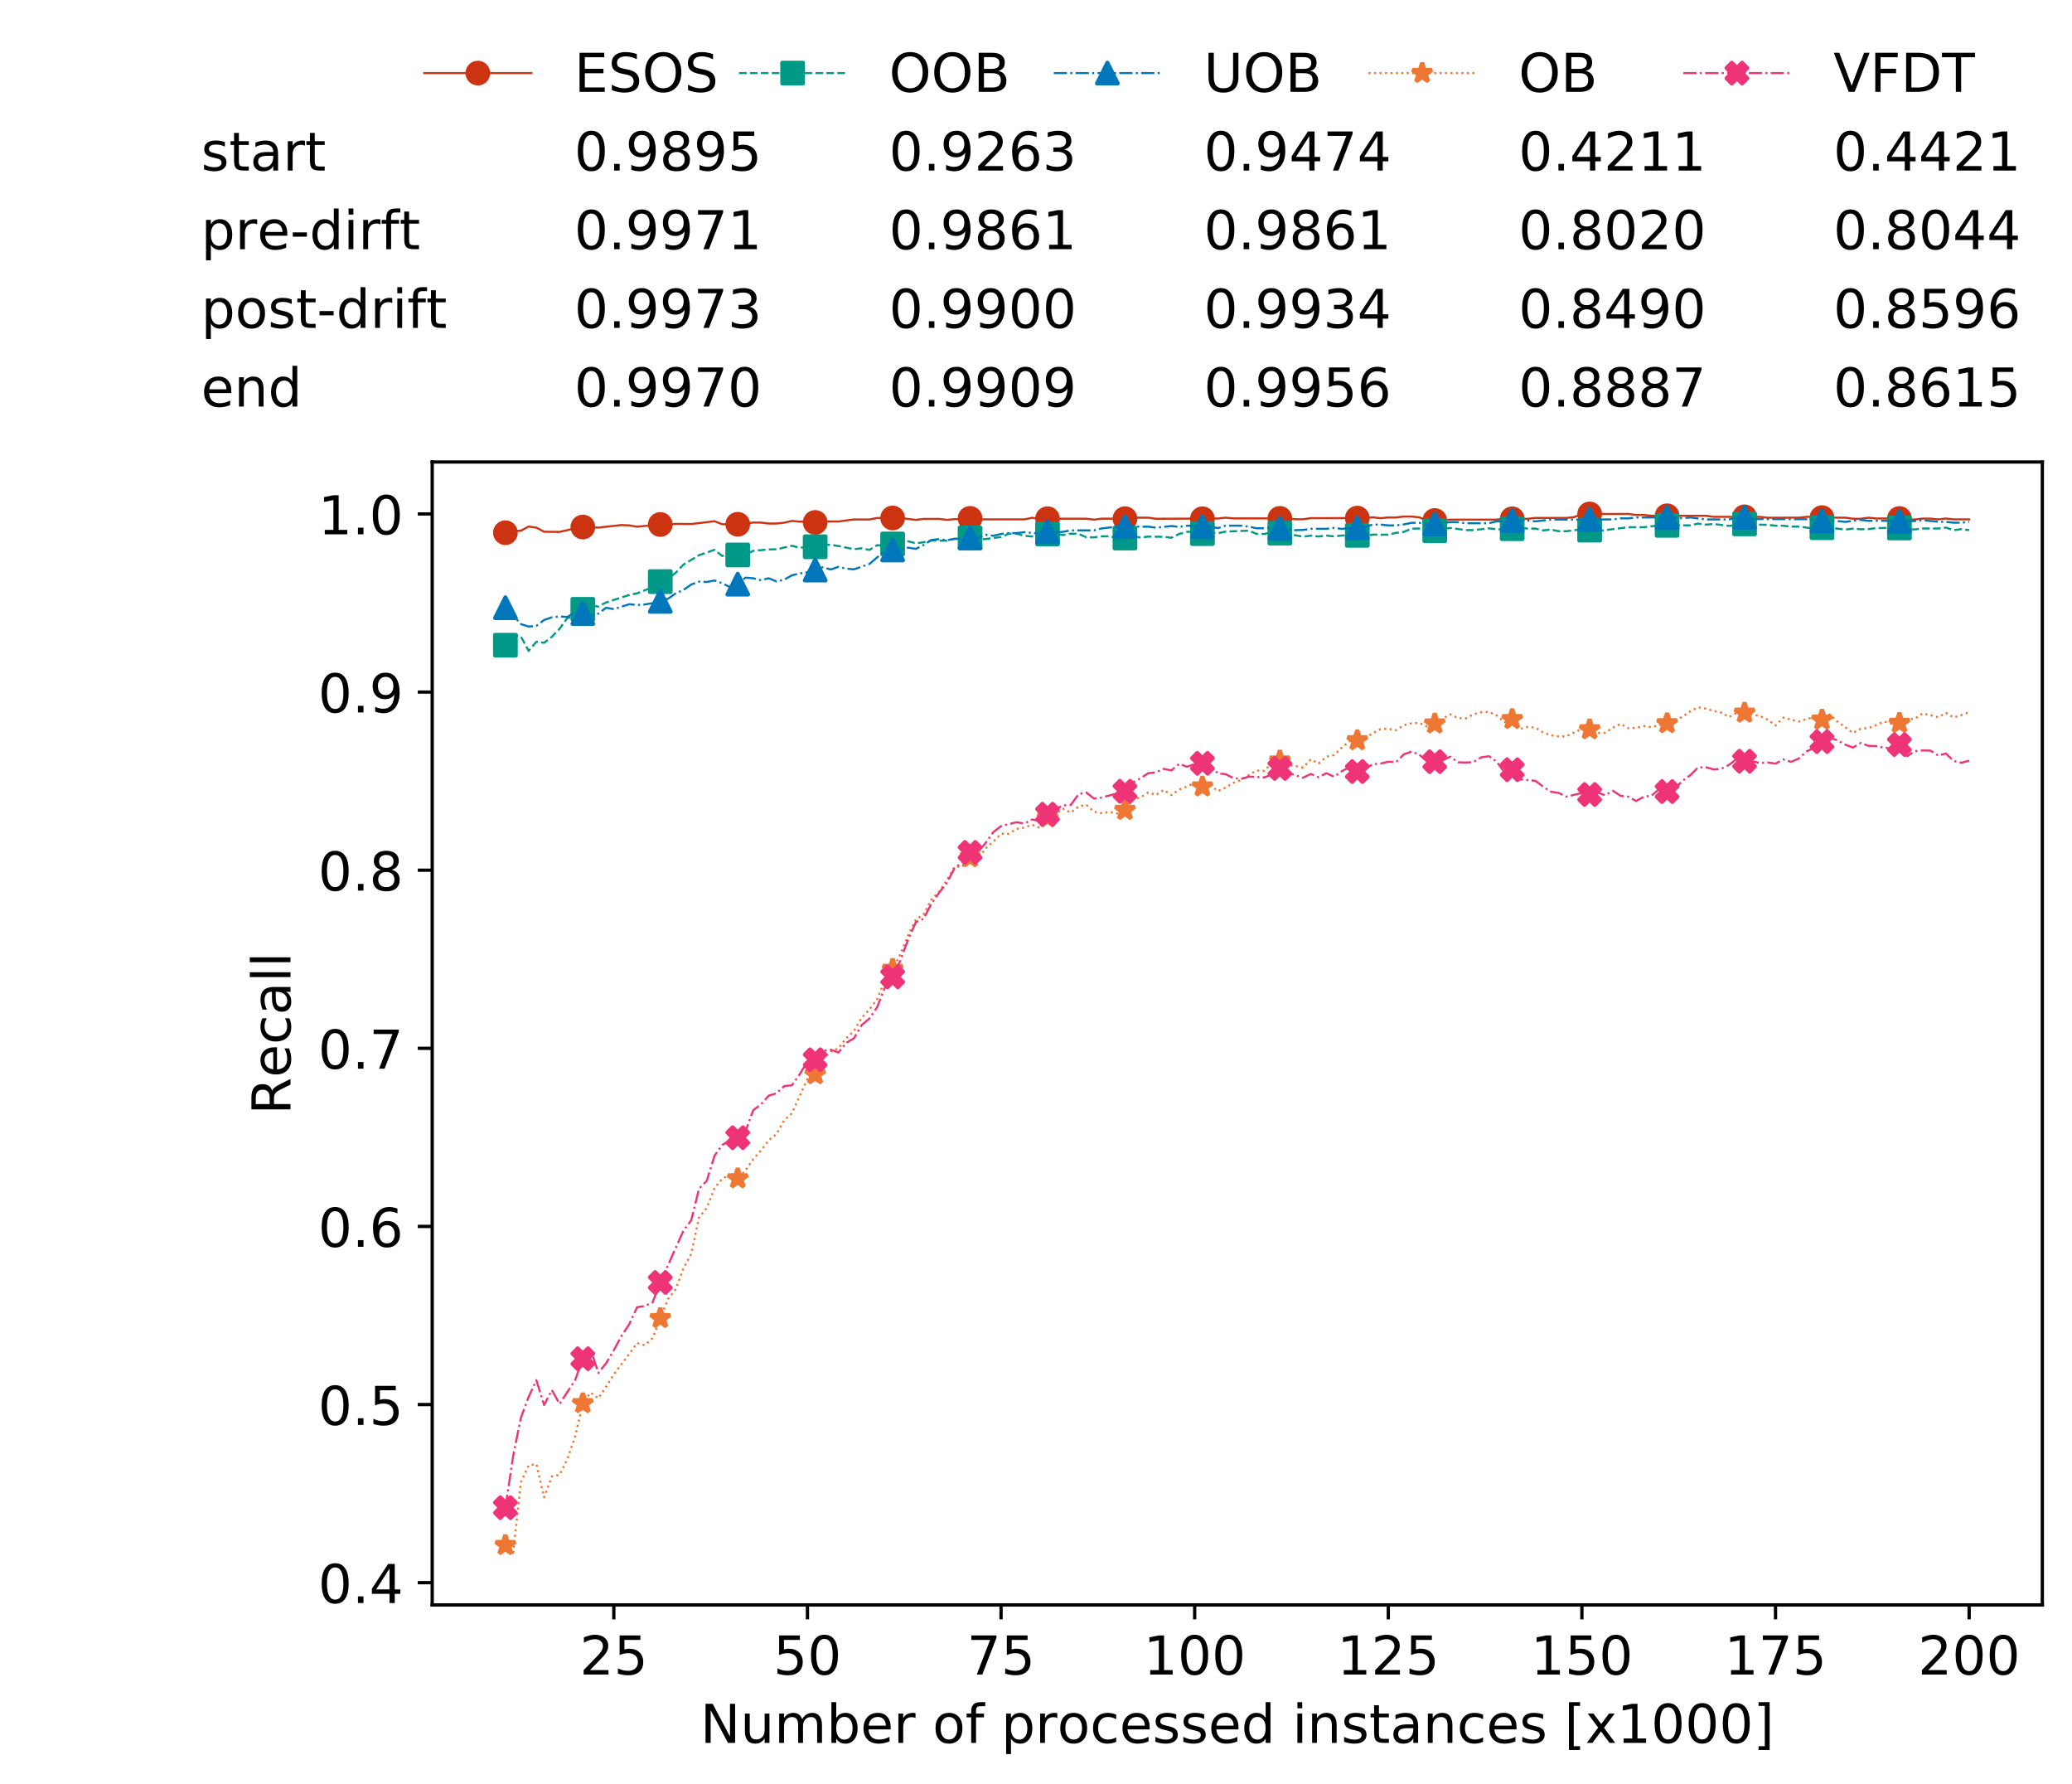 <?xml version="1.0" encoding="utf-8" standalone="no"?>
<!DOCTYPE svg PUBLIC "-//W3C//DTD SVG 1.1//EN"
  "http://www.w3.org/Graphics/SVG/1.1/DTD/svg11.dtd">
<!-- Created with matplotlib (https://matplotlib.org/) -->
<svg height="432.615pt" version="1.1" viewBox="0 0 502.65 432.615" width="502.65pt" xmlns="http://www.w3.org/2000/svg" xmlns:xlink="http://www.w3.org/1999/xlink">
 <defs>
  <style type="text/css">
*{stroke-linecap:butt;stroke-linejoin:round;white-space:pre;}
  </style>
 </defs>
 <g id="figure_1">
  <g id="patch_1">
   <path d="M 0 432.615 
L 502.65 432.615 
L 502.65 0 
L 0 0 
z
" style="fill:#ffffff;"/>
  </g>
  <g id="axes_1">
   <g id="patch_2">
    <path d="M 104.85 389.252 
L 495.45 389.252 
L 495.45 112.052 
L 104.85 112.052 
z
" style="fill:#ffffff;"/>
   </g>
   <g id="matplotlib.axis_1">
    <g id="xtick_1">
     <g id="line2d_1">
      <defs>
       <path d="M 0 0 
L 0 3.5 
" id="m026649d0fd" style="stroke:#000000;stroke-width:0.8;"/>
      </defs>
      <g>
       <use style="stroke:#000000;stroke-width:0.8;" x="148.908" xlink:href="#m026649d0fd" y="389.252"/>
      </g>
     </g>
     <g id="text_1">
      <!-- 25 -->
      <defs>
       <path d="M 19.188 8.297 
L 53.609 8.297 
L 53.609 0 
L 7.328 0 
L 7.328 8.297 
Q 12.938 14.109 22.625 23.891 
Q 32.328 33.688 34.812 36.531 
Q 39.547 41.844 41.422 45.531 
Q 43.312 49.219 43.312 52.781 
Q 43.312 58.594 39.234 62.25 
Q 35.156 65.922 28.609 65.922 
Q 23.969 65.922 18.812 64.312 
Q 13.672 62.703 7.812 59.422 
L 7.812 69.391 
Q 13.766 71.781 18.938 73 
Q 24.125 74.219 28.422 74.219 
Q 39.75 74.219 46.484 68.547 
Q 53.219 62.891 53.219 53.422 
Q 53.219 48.922 51.531 44.891 
Q 49.859 40.875 45.406 35.406 
Q 44.188 33.984 37.641 27.219 
Q 31.109 20.453 19.188 8.297 
z
" id="DejaVuSans-50"/>
       <path d="M 10.797 72.906 
L 49.516 72.906 
L 49.516 64.594 
L 19.828 64.594 
L 19.828 46.734 
Q 21.969 47.469 24.109 47.828 
Q 26.266 48.188 28.422 48.188 
Q 40.625 48.188 47.75 41.5 
Q 54.891 34.812 54.891 23.391 
Q 54.891 11.625 47.562 5.094 
Q 40.234 -1.422 26.906 -1.422 
Q 22.312 -1.422 17.547 -0.641 
Q 12.797 0.141 7.719 1.703 
L 7.719 11.625 
Q 12.109 9.234 16.797 8.062 
Q 21.484 6.891 26.703 6.891 
Q 35.156 6.891 40.078 11.328 
Q 45.016 15.766 45.016 23.391 
Q 45.016 31 40.078 35.438 
Q 35.156 39.891 26.703 39.891 
Q 22.75 39.891 18.812 39.016 
Q 14.891 38.141 10.797 36.281 
z
" id="DejaVuSans-53"/>
      </defs>
      <g transform="translate(140.636 406.13)scale(0.13 -0.13)">
       <use xlink:href="#DejaVuSans-50"/>
       <use x="63.623" xlink:href="#DejaVuSans-53"/>
      </g>
     </g>
    </g>
    <g id="xtick_2">
     <g id="line2d_2">
      <g>
       <use style="stroke:#000000;stroke-width:0.8;" x="195.877" xlink:href="#m026649d0fd" y="389.252"/>
      </g>
     </g>
     <g id="text_2">
      <!-- 50 -->
      <defs>
       <path d="M 31.781 66.406 
Q 24.172 66.406 20.328 58.906 
Q 16.5 51.422 16.5 36.375 
Q 16.5 21.391 20.328 13.891 
Q 24.172 6.391 31.781 6.391 
Q 39.453 6.391 43.281 13.891 
Q 47.125 21.391 47.125 36.375 
Q 47.125 51.422 43.281 58.906 
Q 39.453 66.406 31.781 66.406 
z
M 31.781 74.219 
Q 44.047 74.219 50.516 64.516 
Q 56.984 54.828 56.984 36.375 
Q 56.984 17.969 50.516 8.266 
Q 44.047 -1.422 31.781 -1.422 
Q 19.531 -1.422 13.062 8.266 
Q 6.594 17.969 6.594 36.375 
Q 6.594 54.828 13.062 64.516 
Q 19.531 74.219 31.781 74.219 
z
" id="DejaVuSans-48"/>
      </defs>
      <g transform="translate(187.606 406.13)scale(0.13 -0.13)">
       <use xlink:href="#DejaVuSans-53"/>
       <use x="63.623" xlink:href="#DejaVuSans-48"/>
      </g>
     </g>
    </g>
    <g id="xtick_3">
     <g id="line2d_3">
      <g>
       <use style="stroke:#000000;stroke-width:0.8;" x="242.847" xlink:href="#m026649d0fd" y="389.252"/>
      </g>
     </g>
     <g id="text_3">
      <!-- 75 -->
      <defs>
       <path d="M 8.203 72.906 
L 55.078 72.906 
L 55.078 68.703 
L 28.609 0 
L 18.312 0 
L 43.219 64.594 
L 8.203 64.594 
z
" id="DejaVuSans-55"/>
      </defs>
      <g transform="translate(234.576 406.13)scale(0.13 -0.13)">
       <use xlink:href="#DejaVuSans-55"/>
       <use x="63.623" xlink:href="#DejaVuSans-53"/>
      </g>
     </g>
    </g>
    <g id="xtick_4">
     <g id="line2d_4">
      <g>
       <use style="stroke:#000000;stroke-width:0.8;" x="289.817" xlink:href="#m026649d0fd" y="389.252"/>
      </g>
     </g>
     <g id="text_4">
      <!-- 100 -->
      <defs>
       <path d="M 12.406 8.297 
L 28.516 8.297 
L 28.516 63.922 
L 10.984 60.406 
L 10.984 69.391 
L 28.422 72.906 
L 38.281 72.906 
L 38.281 8.297 
L 54.391 8.297 
L 54.391 0 
L 12.406 0 
z
" id="DejaVuSans-49"/>
      </defs>
      <g transform="translate(277.41 406.13)scale(0.13 -0.13)">
       <use xlink:href="#DejaVuSans-49"/>
       <use x="63.623" xlink:href="#DejaVuSans-48"/>
       <use x="127.246" xlink:href="#DejaVuSans-48"/>
      </g>
     </g>
    </g>
    <g id="xtick_5">
     <g id="line2d_5">
      <g>
       <use style="stroke:#000000;stroke-width:0.8;" x="336.786" xlink:href="#m026649d0fd" y="389.252"/>
      </g>
     </g>
     <g id="text_5">
      <!-- 125 -->
      <g transform="translate(324.379 406.13)scale(0.13 -0.13)">
       <use xlink:href="#DejaVuSans-49"/>
       <use x="63.623" xlink:href="#DejaVuSans-50"/>
       <use x="127.246" xlink:href="#DejaVuSans-53"/>
      </g>
     </g>
    </g>
    <g id="xtick_6">
     <g id="line2d_6">
      <g>
       <use style="stroke:#000000;stroke-width:0.8;" x="383.756" xlink:href="#m026649d0fd" y="389.252"/>
      </g>
     </g>
     <g id="text_6">
      <!-- 150 -->
      <g transform="translate(371.349 406.13)scale(0.13 -0.13)">
       <use xlink:href="#DejaVuSans-49"/>
       <use x="63.623" xlink:href="#DejaVuSans-53"/>
       <use x="127.246" xlink:href="#DejaVuSans-48"/>
      </g>
     </g>
    </g>
    <g id="xtick_7">
     <g id="line2d_7">
      <g>
       <use style="stroke:#000000;stroke-width:0.8;" x="430.726" xlink:href="#m026649d0fd" y="389.252"/>
      </g>
     </g>
     <g id="text_7">
      <!-- 175 -->
      <g transform="translate(418.319 406.13)scale(0.13 -0.13)">
       <use xlink:href="#DejaVuSans-49"/>
       <use x="63.623" xlink:href="#DejaVuSans-55"/>
       <use x="127.246" xlink:href="#DejaVuSans-53"/>
      </g>
     </g>
    </g>
    <g id="xtick_8">
     <g id="line2d_8">
      <g>
       <use style="stroke:#000000;stroke-width:0.8;" x="477.695" xlink:href="#m026649d0fd" y="389.252"/>
      </g>
     </g>
     <g id="text_8">
      <!-- 200 -->
      <g transform="translate(465.289 406.13)scale(0.13 -0.13)">
       <use xlink:href="#DejaVuSans-50"/>
       <use x="63.623" xlink:href="#DejaVuSans-48"/>
       <use x="127.246" xlink:href="#DejaVuSans-48"/>
      </g>
     </g>
    </g>
    <g id="text_9">
     <!-- Number of processed instances [x1000] -->
     <defs>
      <path d="M 9.812 72.906 
L 23.094 72.906 
L 55.422 11.922 
L 55.422 72.906 
L 64.984 72.906 
L 64.984 0 
L 51.703 0 
L 19.391 60.984 
L 19.391 0 
L 9.812 0 
z
" id="DejaVuSans-78"/>
      <path d="M 8.5 21.578 
L 8.5 54.688 
L 17.484 54.688 
L 17.484 21.922 
Q 17.484 14.156 20.5 10.266 
Q 23.531 6.391 29.594 6.391 
Q 36.859 6.391 41.078 11.031 
Q 45.312 15.672 45.312 23.688 
L 45.312 54.688 
L 54.297 54.688 
L 54.297 0 
L 45.312 0 
L 45.312 8.406 
Q 42.047 3.422 37.719 1 
Q 33.406 -1.422 27.688 -1.422 
Q 18.266 -1.422 13.375 4.438 
Q 8.5 10.297 8.5 21.578 
z
M 31.109 56 
z
" id="DejaVuSans-117"/>
      <path d="M 52 44.188 
Q 55.375 50.25 60.062 53.125 
Q 64.75 56 71.094 56 
Q 79.641 56 84.281 50.016 
Q 88.922 44.047 88.922 33.016 
L 88.922 0 
L 79.891 0 
L 79.891 32.719 
Q 79.891 40.578 77.094 44.375 
Q 74.312 48.188 68.609 48.188 
Q 61.625 48.188 57.562 43.547 
Q 53.516 38.922 53.516 30.906 
L 53.516 0 
L 44.484 0 
L 44.484 32.719 
Q 44.484 40.625 41.703 44.406 
Q 38.922 48.188 33.109 48.188 
Q 26.219 48.188 22.156 43.531 
Q 18.109 38.875 18.109 30.906 
L 18.109 0 
L 9.078 0 
L 9.078 54.688 
L 18.109 54.688 
L 18.109 46.188 
Q 21.188 51.219 25.484 53.609 
Q 29.781 56 35.688 56 
Q 41.656 56 45.828 52.969 
Q 50 49.953 52 44.188 
z
" id="DejaVuSans-109"/>
      <path d="M 48.688 27.297 
Q 48.688 37.203 44.609 42.844 
Q 40.531 48.484 33.406 48.484 
Q 26.266 48.484 22.188 42.844 
Q 18.109 37.203 18.109 27.297 
Q 18.109 17.391 22.188 11.75 
Q 26.266 6.109 33.406 6.109 
Q 40.531 6.109 44.609 11.75 
Q 48.688 17.391 48.688 27.297 
z
M 18.109 46.391 
Q 20.953 51.266 25.266 53.625 
Q 29.594 56 35.594 56 
Q 45.562 56 51.781 48.094 
Q 58.016 40.188 58.016 27.297 
Q 58.016 14.406 51.781 6.484 
Q 45.562 -1.422 35.594 -1.422 
Q 29.594 -1.422 25.266 0.953 
Q 20.953 3.328 18.109 8.203 
L 18.109 0 
L 9.078 0 
L 9.078 75.984 
L 18.109 75.984 
z
" id="DejaVuSans-98"/>
      <path d="M 56.203 29.594 
L 56.203 25.203 
L 14.891 25.203 
Q 15.484 15.922 20.484 11.062 
Q 25.484 6.203 34.422 6.203 
Q 39.594 6.203 44.453 7.469 
Q 49.312 8.734 54.109 11.281 
L 54.109 2.781 
Q 49.266 0.734 44.188 -0.344 
Q 39.109 -1.422 33.891 -1.422 
Q 20.797 -1.422 13.156 6.188 
Q 5.516 13.812 5.516 26.812 
Q 5.516 40.234 12.766 48.109 
Q 20.016 56 32.328 56 
Q 43.359 56 49.781 48.891 
Q 56.203 41.797 56.203 29.594 
z
M 47.219 32.234 
Q 47.125 39.594 43.094 43.984 
Q 39.062 48.391 32.422 48.391 
Q 24.906 48.391 20.391 44.141 
Q 15.875 39.891 15.188 32.172 
z
" id="DejaVuSans-101"/>
      <path d="M 41.109 46.297 
Q 39.594 47.172 37.812 47.578 
Q 36.031 48 33.891 48 
Q 26.266 48 22.188 43.047 
Q 18.109 38.094 18.109 28.812 
L 18.109 0 
L 9.078 0 
L 9.078 54.688 
L 18.109 54.688 
L 18.109 46.188 
Q 20.953 51.172 25.484 53.578 
Q 30.031 56 36.531 56 
Q 37.453 56 38.578 55.875 
Q 39.703 55.766 41.062 55.516 
z
" id="DejaVuSans-114"/>
      <path id="DejaVuSans-32"/>
      <path d="M 30.609 48.391 
Q 23.391 48.391 19.188 42.75 
Q 14.984 37.109 14.984 27.297 
Q 14.984 17.484 19.156 11.844 
Q 23.344 6.203 30.609 6.203 
Q 37.797 6.203 41.984 11.859 
Q 46.188 17.531 46.188 27.297 
Q 46.188 37.016 41.984 42.703 
Q 37.797 48.391 30.609 48.391 
z
M 30.609 56 
Q 42.328 56 49.016 48.375 
Q 55.719 40.766 55.719 27.297 
Q 55.719 13.875 49.016 6.219 
Q 42.328 -1.422 30.609 -1.422 
Q 18.844 -1.422 12.172 6.219 
Q 5.516 13.875 5.516 27.297 
Q 5.516 40.766 12.172 48.375 
Q 18.844 56 30.609 56 
z
" id="DejaVuSans-111"/>
      <path d="M 37.109 75.984 
L 37.109 68.5 
L 28.516 68.5 
Q 23.688 68.5 21.797 66.547 
Q 19.922 64.594 19.922 59.516 
L 19.922 54.688 
L 34.719 54.688 
L 34.719 47.703 
L 19.922 47.703 
L 19.922 0 
L 10.891 0 
L 10.891 47.703 
L 2.297 47.703 
L 2.297 54.688 
L 10.891 54.688 
L 10.891 58.5 
Q 10.891 67.625 15.141 71.797 
Q 19.391 75.984 28.609 75.984 
z
" id="DejaVuSans-102"/>
      <path d="M 18.109 8.203 
L 18.109 -20.797 
L 9.078 -20.797 
L 9.078 54.688 
L 18.109 54.688 
L 18.109 46.391 
Q 20.953 51.266 25.266 53.625 
Q 29.594 56 35.594 56 
Q 45.562 56 51.781 48.094 
Q 58.016 40.188 58.016 27.297 
Q 58.016 14.406 51.781 6.484 
Q 45.562 -1.422 35.594 -1.422 
Q 29.594 -1.422 25.266 0.953 
Q 20.953 3.328 18.109 8.203 
z
M 48.688 27.297 
Q 48.688 37.203 44.609 42.844 
Q 40.531 48.484 33.406 48.484 
Q 26.266 48.484 22.188 42.844 
Q 18.109 37.203 18.109 27.297 
Q 18.109 17.391 22.188 11.75 
Q 26.266 6.109 33.406 6.109 
Q 40.531 6.109 44.609 11.75 
Q 48.688 17.391 48.688 27.297 
z
" id="DejaVuSans-112"/>
      <path d="M 48.781 52.594 
L 48.781 44.188 
Q 44.969 46.297 41.141 47.344 
Q 37.312 48.391 33.406 48.391 
Q 24.656 48.391 19.812 42.844 
Q 14.984 37.312 14.984 27.297 
Q 14.984 17.281 19.812 11.734 
Q 24.656 6.203 33.406 6.203 
Q 37.312 6.203 41.141 7.25 
Q 44.969 8.297 48.781 10.406 
L 48.781 2.094 
Q 45.016 0.344 40.984 -0.531 
Q 36.969 -1.422 32.422 -1.422 
Q 20.062 -1.422 12.781 6.344 
Q 5.516 14.109 5.516 27.297 
Q 5.516 40.672 12.859 48.328 
Q 20.219 56 33.016 56 
Q 37.156 56 41.109 55.141 
Q 45.062 54.297 48.781 52.594 
z
" id="DejaVuSans-99"/>
      <path d="M 44.281 53.078 
L 44.281 44.578 
Q 40.484 46.531 36.375 47.5 
Q 32.281 48.484 27.875 48.484 
Q 21.188 48.484 17.844 46.438 
Q 14.5 44.391 14.5 40.281 
Q 14.5 37.156 16.891 35.375 
Q 19.281 33.594 26.516 31.984 
L 29.594 31.297 
Q 39.156 29.25 43.188 25.516 
Q 47.219 21.781 47.219 15.094 
Q 47.219 7.469 41.188 3.016 
Q 35.156 -1.422 24.609 -1.422 
Q 20.219 -1.422 15.453 -0.562 
Q 10.688 0.297 5.422 2 
L 5.422 11.281 
Q 10.406 8.688 15.234 7.391 
Q 20.062 6.109 24.812 6.109 
Q 31.156 6.109 34.562 8.281 
Q 37.984 10.453 37.984 14.406 
Q 37.984 18.062 35.516 20.016 
Q 33.062 21.969 24.703 23.781 
L 21.578 24.516 
Q 13.234 26.266 9.516 29.906 
Q 5.812 33.547 5.812 39.891 
Q 5.812 47.609 11.281 51.797 
Q 16.75 56 26.812 56 
Q 31.781 56 36.172 55.266 
Q 40.578 54.547 44.281 53.078 
z
" id="DejaVuSans-115"/>
      <path d="M 45.406 46.391 
L 45.406 75.984 
L 54.391 75.984 
L 54.391 0 
L 45.406 0 
L 45.406 8.203 
Q 42.578 3.328 38.25 0.953 
Q 33.938 -1.422 27.875 -1.422 
Q 17.969 -1.422 11.734 6.484 
Q 5.516 14.406 5.516 27.297 
Q 5.516 40.188 11.734 48.094 
Q 17.969 56 27.875 56 
Q 33.938 56 38.25 53.625 
Q 42.578 51.266 45.406 46.391 
z
M 14.797 27.297 
Q 14.797 17.391 18.875 11.75 
Q 22.953 6.109 30.078 6.109 
Q 37.203 6.109 41.297 11.75 
Q 45.406 17.391 45.406 27.297 
Q 45.406 37.203 41.297 42.844 
Q 37.203 48.484 30.078 48.484 
Q 22.953 48.484 18.875 42.844 
Q 14.797 37.203 14.797 27.297 
z
" id="DejaVuSans-100"/>
      <path d="M 9.422 54.688 
L 18.406 54.688 
L 18.406 0 
L 9.422 0 
z
M 9.422 75.984 
L 18.406 75.984 
L 18.406 64.594 
L 9.422 64.594 
z
" id="DejaVuSans-105"/>
      <path d="M 54.891 33.016 
L 54.891 0 
L 45.906 0 
L 45.906 32.719 
Q 45.906 40.484 42.875 44.328 
Q 39.844 48.188 33.797 48.188 
Q 26.516 48.188 22.312 43.547 
Q 18.109 38.922 18.109 30.906 
L 18.109 0 
L 9.078 0 
L 9.078 54.688 
L 18.109 54.688 
L 18.109 46.188 
Q 21.344 51.125 25.703 53.562 
Q 30.078 56 35.797 56 
Q 45.219 56 50.047 50.172 
Q 54.891 44.344 54.891 33.016 
z
" id="DejaVuSans-110"/>
      <path d="M 18.312 70.219 
L 18.312 54.688 
L 36.812 54.688 
L 36.812 47.703 
L 18.312 47.703 
L 18.312 18.016 
Q 18.312 11.328 20.141 9.422 
Q 21.969 7.516 27.594 7.516 
L 36.812 7.516 
L 36.812 0 
L 27.594 0 
Q 17.188 0 13.234 3.875 
Q 9.281 7.766 9.281 18.016 
L 9.281 47.703 
L 2.688 47.703 
L 2.688 54.688 
L 9.281 54.688 
L 9.281 70.219 
z
" id="DejaVuSans-116"/>
      <path d="M 34.281 27.484 
Q 23.391 27.484 19.188 25 
Q 14.984 22.516 14.984 16.5 
Q 14.984 11.719 18.141 8.906 
Q 21.297 6.109 26.703 6.109 
Q 34.188 6.109 38.703 11.406 
Q 43.219 16.703 43.219 25.484 
L 43.219 27.484 
z
M 52.203 31.203 
L 52.203 0 
L 43.219 0 
L 43.219 8.297 
Q 40.141 3.328 35.547 0.953 
Q 30.953 -1.422 24.312 -1.422 
Q 15.922 -1.422 10.953 3.297 
Q 6 8.016 6 15.922 
Q 6 25.141 12.172 29.828 
Q 18.359 34.516 30.609 34.516 
L 43.219 34.516 
L 43.219 35.406 
Q 43.219 41.609 39.141 45 
Q 35.062 48.391 27.688 48.391 
Q 23 48.391 18.547 47.266 
Q 14.109 46.141 10.016 43.891 
L 10.016 52.203 
Q 14.938 54.109 19.578 55.047 
Q 24.219 56 28.609 56 
Q 40.484 56 46.344 49.844 
Q 52.203 43.703 52.203 31.203 
z
" id="DejaVuSans-97"/>
      <path d="M 8.594 75.984 
L 29.297 75.984 
L 29.297 69 
L 17.578 69 
L 17.578 -6.203 
L 29.297 -6.203 
L 29.297 -13.188 
L 8.594 -13.188 
z
" id="DejaVuSans-91"/>
      <path d="M 54.891 54.688 
L 35.109 28.078 
L 55.906 0 
L 45.312 0 
L 29.391 21.484 
L 13.484 0 
L 2.875 0 
L 24.125 28.609 
L 4.688 54.688 
L 15.281 54.688 
L 29.781 35.203 
L 44.281 54.688 
z
" id="DejaVuSans-120"/>
      <path d="M 30.422 75.984 
L 30.422 -13.188 
L 9.719 -13.188 
L 9.719 -6.203 
L 21.391 -6.203 
L 21.391 69 
L 9.719 69 
L 9.719 75.984 
z
" id="DejaVuSans-93"/>
     </defs>
     <g transform="translate(169.881 422.711)scale(0.13 -0.13)">
      <use xlink:href="#DejaVuSans-78"/>
      <use x="74.805" xlink:href="#DejaVuSans-117"/>
      <use x="138.184" xlink:href="#DejaVuSans-109"/>
      <use x="235.596" xlink:href="#DejaVuSans-98"/>
      <use x="299.072" xlink:href="#DejaVuSans-101"/>
      <use x="360.596" xlink:href="#DejaVuSans-114"/>
      <use x="401.709" xlink:href="#DejaVuSans-32"/>
      <use x="433.496" xlink:href="#DejaVuSans-111"/>
      <use x="494.678" xlink:href="#DejaVuSans-102"/>
      <use x="529.883" xlink:href="#DejaVuSans-32"/>
      <use x="561.67" xlink:href="#DejaVuSans-112"/>
      <use x="625.146" xlink:href="#DejaVuSans-114"/>
      <use x="666.229" xlink:href="#DejaVuSans-111"/>
      <use x="727.41" xlink:href="#DejaVuSans-99"/>
      <use x="782.391" xlink:href="#DejaVuSans-101"/>
      <use x="843.914" xlink:href="#DejaVuSans-115"/>
      <use x="896.014" xlink:href="#DejaVuSans-115"/>
      <use x="948.113" xlink:href="#DejaVuSans-101"/>
      <use x="1009.637" xlink:href="#DejaVuSans-100"/>
      <use x="1073.113" xlink:href="#DejaVuSans-32"/>
      <use x="1104.9" xlink:href="#DejaVuSans-105"/>
      <use x="1132.684" xlink:href="#DejaVuSans-110"/>
      <use x="1196.062" xlink:href="#DejaVuSans-115"/>
      <use x="1248.162" xlink:href="#DejaVuSans-116"/>
      <use x="1287.371" xlink:href="#DejaVuSans-97"/>
      <use x="1348.65" xlink:href="#DejaVuSans-110"/>
      <use x="1412.029" xlink:href="#DejaVuSans-99"/>
      <use x="1467.01" xlink:href="#DejaVuSans-101"/>
      <use x="1528.533" xlink:href="#DejaVuSans-115"/>
      <use x="1580.633" xlink:href="#DejaVuSans-32"/>
      <use x="1612.42" xlink:href="#DejaVuSans-91"/>
      <use x="1651.434" xlink:href="#DejaVuSans-120"/>
      <use x="1710.613" xlink:href="#DejaVuSans-49"/>
      <use x="1774.236" xlink:href="#DejaVuSans-48"/>
      <use x="1837.859" xlink:href="#DejaVuSans-48"/>
      <use x="1901.482" xlink:href="#DejaVuSans-48"/>
      <use x="1965.105" xlink:href="#DejaVuSans-93"/>
     </g>
    </g>
   </g>
   <g id="matplotlib.axis_2">
    <g id="ytick_1">
     <g id="line2d_9">
      <defs>
       <path d="M 0 0 
L -3.5 0 
" id="mf1af925f9d" style="stroke:#000000;stroke-width:0.8;"/>
      </defs>
      <g>
       <use style="stroke:#000000;stroke-width:0.8;" x="104.85" xlink:href="#mf1af925f9d" y="383.852"/>
      </g>
     </g>
     <g id="text_10">
      <!-- 0.4 -->
      <defs>
       <path d="M 10.688 12.406 
L 21 12.406 
L 21 0 
L 10.688 0 
z
" id="DejaVuSans-46"/>
       <path d="M 37.797 64.312 
L 12.891 25.391 
L 37.797 25.391 
z
M 35.203 72.906 
L 47.609 72.906 
L 47.609 25.391 
L 58.016 25.391 
L 58.016 17.188 
L 47.609 17.188 
L 47.609 0 
L 37.797 0 
L 37.797 17.188 
L 4.891 17.188 
L 4.891 26.703 
z
" id="DejaVuSans-52"/>
      </defs>
      <g transform="translate(77.176 388.791)scale(0.13 -0.13)">
       <use xlink:href="#DejaVuSans-48"/>
       <use x="63.623" xlink:href="#DejaVuSans-46"/>
       <use x="95.41" xlink:href="#DejaVuSans-52"/>
      </g>
     </g>
    </g>
    <g id="ytick_2">
     <g id="line2d_10">
      <g>
       <use style="stroke:#000000;stroke-width:0.8;" x="104.85" xlink:href="#mf1af925f9d" y="340.652"/>
      </g>
     </g>
     <g id="text_11">
      <!-- 0.5 -->
      <g transform="translate(77.176 345.591)scale(0.13 -0.13)">
       <use xlink:href="#DejaVuSans-48"/>
       <use x="63.623" xlink:href="#DejaVuSans-46"/>
       <use x="95.41" xlink:href="#DejaVuSans-53"/>
      </g>
     </g>
    </g>
    <g id="ytick_3">
     <g id="line2d_11">
      <g>
       <use style="stroke:#000000;stroke-width:0.8;" x="104.85" xlink:href="#mf1af925f9d" y="297.452"/>
      </g>
     </g>
     <g id="text_12">
      <!-- 0.6 -->
      <defs>
       <path d="M 33.016 40.375 
Q 26.375 40.375 22.484 35.828 
Q 18.609 31.297 18.609 23.391 
Q 18.609 15.531 22.484 10.953 
Q 26.375 6.391 33.016 6.391 
Q 39.656 6.391 43.531 10.953 
Q 47.406 15.531 47.406 23.391 
Q 47.406 31.297 43.531 35.828 
Q 39.656 40.375 33.016 40.375 
z
M 52.594 71.297 
L 52.594 62.312 
Q 48.875 64.062 45.094 64.984 
Q 41.312 65.922 37.594 65.922 
Q 27.828 65.922 22.672 59.328 
Q 17.531 52.734 16.797 39.406 
Q 19.672 43.656 24.016 45.922 
Q 28.375 48.188 33.594 48.188 
Q 44.578 48.188 50.953 41.516 
Q 57.328 34.859 57.328 23.391 
Q 57.328 12.156 50.688 5.359 
Q 44.047 -1.422 33.016 -1.422 
Q 20.359 -1.422 13.672 8.266 
Q 6.984 17.969 6.984 36.375 
Q 6.984 53.656 15.188 63.938 
Q 23.391 74.219 37.203 74.219 
Q 40.922 74.219 44.703 73.484 
Q 48.484 72.75 52.594 71.297 
z
" id="DejaVuSans-54"/>
      </defs>
      <g transform="translate(77.176 302.391)scale(0.13 -0.13)">
       <use xlink:href="#DejaVuSans-48"/>
       <use x="63.623" xlink:href="#DejaVuSans-46"/>
       <use x="95.41" xlink:href="#DejaVuSans-54"/>
      </g>
     </g>
    </g>
    <g id="ytick_4">
     <g id="line2d_12">
      <g>
       <use style="stroke:#000000;stroke-width:0.8;" x="104.85" xlink:href="#mf1af925f9d" y="254.252"/>
      </g>
     </g>
     <g id="text_13">
      <!-- 0.7 -->
      <g transform="translate(77.176 259.191)scale(0.13 -0.13)">
       <use xlink:href="#DejaVuSans-48"/>
       <use x="63.623" xlink:href="#DejaVuSans-46"/>
       <use x="95.41" xlink:href="#DejaVuSans-55"/>
      </g>
     </g>
    </g>
    <g id="ytick_5">
     <g id="line2d_13">
      <g>
       <use style="stroke:#000000;stroke-width:0.8;" x="104.85" xlink:href="#mf1af925f9d" y="211.052"/>
      </g>
     </g>
     <g id="text_14">
      <!-- 0.8 -->
      <defs>
       <path d="M 31.781 34.625 
Q 24.75 34.625 20.719 30.859 
Q 16.703 27.094 16.703 20.516 
Q 16.703 13.922 20.719 10.156 
Q 24.75 6.391 31.781 6.391 
Q 38.812 6.391 42.859 10.172 
Q 46.922 13.969 46.922 20.516 
Q 46.922 27.094 42.891 30.859 
Q 38.875 34.625 31.781 34.625 
z
M 21.922 38.812 
Q 15.578 40.375 12.031 44.719 
Q 8.5 49.078 8.5 55.328 
Q 8.5 64.062 14.719 69.141 
Q 20.953 74.219 31.781 74.219 
Q 42.672 74.219 48.875 69.141 
Q 55.078 64.062 55.078 55.328 
Q 55.078 49.078 51.531 44.719 
Q 48 40.375 41.703 38.812 
Q 48.828 37.156 52.797 32.312 
Q 56.781 27.484 56.781 20.516 
Q 56.781 9.906 50.312 4.234 
Q 43.844 -1.422 31.781 -1.422 
Q 19.734 -1.422 13.25 4.234 
Q 6.781 9.906 6.781 20.516 
Q 6.781 27.484 10.781 32.312 
Q 14.797 37.156 21.922 38.812 
z
M 18.312 54.391 
Q 18.312 48.734 21.844 45.562 
Q 25.391 42.391 31.781 42.391 
Q 38.141 42.391 41.719 45.562 
Q 45.312 48.734 45.312 54.391 
Q 45.312 60.062 41.719 63.234 
Q 38.141 66.406 31.781 66.406 
Q 25.391 66.406 21.844 63.234 
Q 18.312 60.062 18.312 54.391 
z
" id="DejaVuSans-56"/>
      </defs>
      <g transform="translate(77.176 215.991)scale(0.13 -0.13)">
       <use xlink:href="#DejaVuSans-48"/>
       <use x="63.623" xlink:href="#DejaVuSans-46"/>
       <use x="95.41" xlink:href="#DejaVuSans-56"/>
      </g>
     </g>
    </g>
    <g id="ytick_6">
     <g id="line2d_14">
      <g>
       <use style="stroke:#000000;stroke-width:0.8;" x="104.85" xlink:href="#mf1af925f9d" y="167.852"/>
      </g>
     </g>
     <g id="text_15">
      <!-- 0.9 -->
      <defs>
       <path d="M 10.984 1.516 
L 10.984 10.5 
Q 14.703 8.734 18.5 7.812 
Q 22.312 6.891 25.984 6.891 
Q 35.75 6.891 40.891 13.453 
Q 46.047 20.016 46.781 33.406 
Q 43.953 29.203 39.594 26.953 
Q 35.25 24.703 29.984 24.703 
Q 19.047 24.703 12.672 31.312 
Q 6.297 37.938 6.297 49.422 
Q 6.297 60.641 12.938 67.422 
Q 19.578 74.219 30.609 74.219 
Q 43.266 74.219 49.922 64.516 
Q 56.594 54.828 56.594 36.375 
Q 56.594 19.141 48.406 8.859 
Q 40.234 -1.422 26.422 -1.422 
Q 22.703 -1.422 18.891 -0.688 
Q 15.094 0.047 10.984 1.516 
z
M 30.609 32.422 
Q 37.25 32.422 41.125 36.953 
Q 45.016 41.5 45.016 49.422 
Q 45.016 57.281 41.125 61.844 
Q 37.25 66.406 30.609 66.406 
Q 23.969 66.406 20.094 61.844 
Q 16.219 57.281 16.219 49.422 
Q 16.219 41.5 20.094 36.953 
Q 23.969 32.422 30.609 32.422 
z
" id="DejaVuSans-57"/>
      </defs>
      <g transform="translate(77.176 172.791)scale(0.13 -0.13)">
       <use xlink:href="#DejaVuSans-48"/>
       <use x="63.623" xlink:href="#DejaVuSans-46"/>
       <use x="95.41" xlink:href="#DejaVuSans-57"/>
      </g>
     </g>
    </g>
    <g id="ytick_7">
     <g id="line2d_15">
      <g>
       <use style="stroke:#000000;stroke-width:0.8;" x="104.85" xlink:href="#mf1af925f9d" y="124.652"/>
      </g>
     </g>
     <g id="text_16">
      <!-- 1.0 -->
      <g transform="translate(77.176 129.591)scale(0.13 -0.13)">
       <use xlink:href="#DejaVuSans-49"/>
       <use x="63.623" xlink:href="#DejaVuSans-46"/>
       <use x="95.41" xlink:href="#DejaVuSans-48"/>
      </g>
     </g>
    </g>
    <g id="text_17">
     <!-- Recall -->
     <defs>
      <path d="M 44.391 34.188 
Q 47.562 33.109 50.562 29.594 
Q 53.562 26.078 56.594 19.922 
L 66.609 0 
L 56 0 
L 46.688 18.703 
Q 43.062 26.031 39.672 28.422 
Q 36.281 30.812 30.422 30.812 
L 19.672 30.812 
L 19.672 0 
L 9.812 0 
L 9.812 72.906 
L 32.078 72.906 
Q 44.578 72.906 50.734 67.672 
Q 56.891 62.453 56.891 51.906 
Q 56.891 45.016 53.688 40.469 
Q 50.484 35.938 44.391 34.188 
z
M 19.672 64.797 
L 19.672 38.922 
L 32.078 38.922 
Q 39.203 38.922 42.844 42.219 
Q 46.484 45.516 46.484 51.906 
Q 46.484 58.297 42.844 61.547 
Q 39.203 64.797 32.078 64.797 
z
" id="DejaVuSans-82"/>
      <path d="M 9.422 75.984 
L 18.406 75.984 
L 18.406 0 
L 9.422 0 
z
" id="DejaVuSans-108"/>
     </defs>
     <g transform="translate(70.472 270.333)rotate(-90)scale(0.13 -0.13)">
      <use xlink:href="#DejaVuSans-82"/>
      <use x="69.42" xlink:href="#DejaVuSans-101"/>
      <use x="130.943" xlink:href="#DejaVuSans-99"/>
      <use x="185.924" xlink:href="#DejaVuSans-97"/>
      <use x="247.203" xlink:href="#DejaVuSans-108"/>
      <use x="274.986" xlink:href="#DejaVuSans-108"/>
     </g>
    </g>
   </g>
   <g id="line2d_16"/>
   <g id="line2d_17"/>
   <g id="line2d_18"/>
   <g id="line2d_19"/>
   <g id="line2d_20"/>
   <g id="line2d_21">
    <path clip-path="url(#p21dc7c6933)" d="M 122.605 129.199 
L 124.483 128.82 
L 126.362 128.716 
L 128.241 127.7 
L 130.12 127.972 
L 131.998 128.967 
L 135.756 129.005 
L 139.514 128.134 
L 141.392 127.818 
L 145.15 127.962 
L 150.786 127.341 
L 152.665 127.43 
L 154.544 127.746 
L 160.18 127.209 
L 162.059 127.249 
L 163.938 127.057 
L 167.695 127.093 
L 173.332 126.417 
L 175.211 127.153 
L 178.968 127.153 
L 182.726 126.743 
L 184.605 126.743 
L 186.483 126.975 
L 188.362 126.975 
L 190.241 126.766 
L 192.12 126.342 
L 193.998 126.522 
L 195.877 126.522 
L 197.756 126.71 
L 199.635 126.48 
L 203.392 126.48 
L 207.15 125.988 
L 210.908 125.988 
L 212.786 125.628 
L 218.423 125.628 
L 222.18 126.088 
L 224.059 125.856 
L 227.817 125.856 
L 229.695 126.09 
L 231.574 125.91 
L 233.453 125.91 
L 235.332 125.723 
L 237.211 125.965 
L 248.483 125.965 
L 250.362 125.59 
L 252.241 125.804 
L 263.514 125.799 
L 265.392 126.031 
L 267.271 125.797 
L 272.908 125.797 
L 274.786 125.554 
L 278.544 125.554 
L 280.423 125.817 
L 295.453 125.756 
L 297.332 125.554 
L 299.211 125.73 
L 312.362 125.725 
L 314.241 125.933 
L 316.12 125.933 
L 317.998 125.669 
L 331.15 125.657 
L 333.029 125.464 
L 334.908 125.68 
L 336.786 125.505 
L 338.665 125.505 
L 340.544 125.277 
L 342.423 125.277 
L 344.302 125.474 
L 346.18 126.236 
L 349.938 126.236 
L 351.817 126.028 
L 363.089 126.028 
L 364.968 125.827 
L 370.605 125.827 
L 372.483 125.611 
L 379.998 125.611 
L 381.877 125.414 
L 383.756 124.652 
L 395.029 124.652 
L 396.908 124.895 
L 398.786 124.895 
L 400.665 125.093 
L 413.817 125.093 
L 415.695 125.347 
L 426.968 125.347 
L 428.847 125.569 
L 436.362 125.547 
L 438.241 125.349 
L 440.12 125.349 
L 441.998 125.545 
L 447.635 125.545 
L 449.514 125.812 
L 451.392 125.812 
L 453.271 125.558 
L 455.15 125.753 
L 460.786 125.753 
L 462.665 125.995 
L 464.544 125.995 
L 466.423 125.773 
L 468.302 125.773 
L 470.18 125.973 
L 472.059 125.752 
L 473.938 125.964 
L 477.695 125.964 
L 477.695 125.964 
" style="fill:none;stroke:#cc3311;stroke-linecap:square;stroke-width:0.5;"/>
    <defs>
     <path d="M 0 2.5 
C 0.663 2.5 1.299 2.237 1.768 1.768 
C 2.237 1.299 2.5 0.663 2.5 0 
C 2.5 -0.663 2.237 -1.299 1.768 -1.768 
C 1.299 -2.237 0.663 -2.5 0 -2.5 
C -0.663 -2.5 -1.299 -2.237 -1.768 -1.768 
C -2.237 -1.299 -2.5 -0.663 -2.5 0 
C -2.5 0.663 -2.237 1.299 -1.768 1.768 
C -1.299 2.237 -0.663 2.5 0 2.5 
z
" id="m3ba56c8161" style="stroke:#cc3311;"/>
    </defs>
    <g clip-path="url(#p21dc7c6933)">
     <use style="fill:#cc3311;stroke:#cc3311;" x="122.605" xlink:href="#m3ba56c8161" y="129.199"/>
     <use style="fill:#cc3311;stroke:#cc3311;" x="141.392" xlink:href="#m3ba56c8161" y="127.818"/>
     <use style="fill:#cc3311;stroke:#cc3311;" x="160.18" xlink:href="#m3ba56c8161" y="127.209"/>
     <use style="fill:#cc3311;stroke:#cc3311;" x="178.968" xlink:href="#m3ba56c8161" y="127.153"/>
     <use style="fill:#cc3311;stroke:#cc3311;" x="197.756" xlink:href="#m3ba56c8161" y="126.71"/>
     <use style="fill:#cc3311;stroke:#cc3311;" x="216.544" xlink:href="#m3ba56c8161" y="125.628"/>
     <use style="fill:#cc3311;stroke:#cc3311;" x="235.332" xlink:href="#m3ba56c8161" y="125.723"/>
     <use style="fill:#cc3311;stroke:#cc3311;" x="254.12" xlink:href="#m3ba56c8161" y="125.804"/>
     <use style="fill:#cc3311;stroke:#cc3311;" x="272.908" xlink:href="#m3ba56c8161" y="125.797"/>
     <use style="fill:#cc3311;stroke:#cc3311;" x="291.695" xlink:href="#m3ba56c8161" y="125.817"/>
     <use style="fill:#cc3311;stroke:#cc3311;" x="310.483" xlink:href="#m3ba56c8161" y="125.725"/>
     <use style="fill:#cc3311;stroke:#cc3311;" x="329.271" xlink:href="#m3ba56c8161" y="125.657"/>
     <use style="fill:#cc3311;stroke:#cc3311;" x="348.059" xlink:href="#m3ba56c8161" y="126.236"/>
     <use style="fill:#cc3311;stroke:#cc3311;" x="366.847" xlink:href="#m3ba56c8161" y="125.827"/>
     <use style="fill:#cc3311;stroke:#cc3311;" x="385.635" xlink:href="#m3ba56c8161" y="124.652"/>
     <use style="fill:#cc3311;stroke:#cc3311;" x="404.423" xlink:href="#m3ba56c8161" y="125.093"/>
     <use style="fill:#cc3311;stroke:#cc3311;" x="423.211" xlink:href="#m3ba56c8161" y="125.347"/>
     <use style="fill:#cc3311;stroke:#cc3311;" x="441.998" xlink:href="#m3ba56c8161" y="125.545"/>
     <use style="fill:#cc3311;stroke:#cc3311;" x="460.786" xlink:href="#m3ba56c8161" y="125.753"/>
    </g>
   </g>
   <g id="line2d_22"/>
   <g id="line2d_23"/>
   <g id="line2d_24"/>
   <g id="line2d_25"/>
   <g id="line2d_26">
    <path clip-path="url(#p21dc7c6933)" d="M 122.605 156.483 
L 124.483 153.831 
L 126.362 154.39 
L 128.241 157.877 
L 130.12 155.64 
L 131.998 155.895 
L 133.877 154.457 
L 135.756 152.492 
L 137.635 149.879 
L 139.514 149.654 
L 141.392 147.79 
L 143.271 146.844 
L 145.15 147.111 
L 147.029 146.117 
L 152.665 144.293 
L 154.544 143.908 
L 158.302 142.422 
L 160.18 141.063 
L 162.059 140.426 
L 163.938 138.883 
L 165.817 136.915 
L 169.574 134.656 
L 173.332 133.353 
L 175.211 134.855 
L 177.089 133.976 
L 178.968 134.598 
L 180.847 134.479 
L 182.726 133.595 
L 186.483 133.26 
L 188.362 133.226 
L 192.12 132.374 
L 193.998 132.848 
L 195.877 132.654 
L 197.756 132.609 
L 199.635 132.134 
L 201.514 132.134 
L 203.392 132.426 
L 207.15 133.197 
L 209.029 132.968 
L 210.908 133.379 
L 212.786 132.224 
L 214.665 132.343 
L 216.544 131.937 
L 218.423 131.673 
L 220.302 131.273 
L 222.18 131.771 
L 224.059 131.514 
L 225.938 131.102 
L 229.695 131.135 
L 231.574 130.653 
L 233.453 130.653 
L 235.332 130.465 
L 237.211 130.736 
L 239.089 130.736 
L 242.847 130.244 
L 244.726 129.444 
L 246.605 129.428 
L 248.483 129.946 
L 250.362 130.111 
L 252.241 129.935 
L 254.12 129.495 
L 255.998 129.501 
L 257.877 129.755 
L 259.756 129.438 
L 261.635 129.468 
L 263.514 130.299 
L 265.392 130.321 
L 267.271 130.087 
L 269.15 130.061 
L 271.029 130.489 
L 272.908 130.489 
L 274.786 130.003 
L 276.665 130.386 
L 278.544 130.14 
L 282.302 130.192 
L 284.18 130.423 
L 286.059 129.494 
L 287.938 128.98 
L 289.817 128.98 
L 291.695 129.412 
L 293.574 129.2 
L 295.453 129.332 
L 297.332 128.928 
L 302.968 128.699 
L 304.847 129.491 
L 306.726 129.498 
L 308.605 129.07 
L 310.483 129.305 
L 312.362 129.775 
L 314.241 129.808 
L 316.12 130.177 
L 317.998 129.913 
L 319.877 130.123 
L 321.756 129.894 
L 323.635 130.099 
L 325.514 129.886 
L 329.271 129.827 
L 331.15 130.041 
L 333.029 129.656 
L 336.786 129.686 
L 338.665 129.231 
L 340.544 129.004 
L 342.423 128.211 
L 344.302 128.19 
L 346.18 128.952 
L 348.059 128.717 
L 349.938 128.248 
L 351.817 128.055 
L 355.574 128.56 
L 357.453 128.566 
L 361.211 128.145 
L 363.089 128.37 
L 364.968 128.397 
L 368.726 128.014 
L 370.605 128.197 
L 372.483 128.197 
L 374.362 128.639 
L 376.241 128.425 
L 378.12 128.841 
L 379.998 128.841 
L 383.756 128.362 
L 387.514 128.803 
L 395.029 127.869 
L 398.786 127.869 
L 402.544 127.414 
L 410.059 127.411 
L 411.938 126.988 
L 413.817 127.246 
L 415.695 127.084 
L 419.453 127.552 
L 423.211 127.06 
L 425.089 127.222 
L 428.847 127.289 
L 430.726 127.502 
L 432.605 127.502 
L 434.483 127.723 
L 436.362 127.723 
L 440.12 128.193 
L 441.998 127.977 
L 443.877 127.977 
L 447.635 128.443 
L 449.514 128.218 
L 451.392 128.361 
L 453.271 128.327 
L 455.15 128.082 
L 457.029 128.057 
L 458.908 127.856 
L 460.786 128.056 
L 462.665 128.394 
L 464.544 128.394 
L 466.423 128.176 
L 470.18 128.179 
L 472.059 127.958 
L 473.938 128.593 
L 475.817 128.333 
L 477.695 128.578 
L 477.695 128.578 
" style="fill:none;stroke:#009988;stroke-dasharray:1.85,0.8;stroke-dashoffset:0;stroke-width:0.5;"/>
    <defs>
     <path d="M -2.5 2.5 
L 2.5 2.5 
L 2.5 -2.5 
L -2.5 -2.5 
z
" id="m6f207f0b60" style="stroke:#009988;stroke-linejoin:miter;"/>
    </defs>
    <g clip-path="url(#p21dc7c6933)">
     <use style="fill:#009988;stroke:#009988;stroke-linejoin:miter;" x="122.605" xlink:href="#m6f207f0b60" y="156.483"/>
     <use style="fill:#009988;stroke:#009988;stroke-linejoin:miter;" x="141.392" xlink:href="#m6f207f0b60" y="147.79"/>
     <use style="fill:#009988;stroke:#009988;stroke-linejoin:miter;" x="160.18" xlink:href="#m6f207f0b60" y="141.063"/>
     <use style="fill:#009988;stroke:#009988;stroke-linejoin:miter;" x="178.968" xlink:href="#m6f207f0b60" y="134.598"/>
     <use style="fill:#009988;stroke:#009988;stroke-linejoin:miter;" x="197.756" xlink:href="#m6f207f0b60" y="132.609"/>
     <use style="fill:#009988;stroke:#009988;stroke-linejoin:miter;" x="216.544" xlink:href="#m6f207f0b60" y="131.937"/>
     <use style="fill:#009988;stroke:#009988;stroke-linejoin:miter;" x="235.332" xlink:href="#m6f207f0b60" y="130.465"/>
     <use style="fill:#009988;stroke:#009988;stroke-linejoin:miter;" x="254.12" xlink:href="#m6f207f0b60" y="129.495"/>
     <use style="fill:#009988;stroke:#009988;stroke-linejoin:miter;" x="272.908" xlink:href="#m6f207f0b60" y="130.489"/>
     <use style="fill:#009988;stroke:#009988;stroke-linejoin:miter;" x="291.695" xlink:href="#m6f207f0b60" y="129.412"/>
     <use style="fill:#009988;stroke:#009988;stroke-linejoin:miter;" x="310.483" xlink:href="#m6f207f0b60" y="129.305"/>
     <use style="fill:#009988;stroke:#009988;stroke-linejoin:miter;" x="329.271" xlink:href="#m6f207f0b60" y="129.827"/>
     <use style="fill:#009988;stroke:#009988;stroke-linejoin:miter;" x="348.059" xlink:href="#m6f207f0b60" y="128.717"/>
     <use style="fill:#009988;stroke:#009988;stroke-linejoin:miter;" x="366.847" xlink:href="#m6f207f0b60" y="128.228"/>
     <use style="fill:#009988;stroke:#009988;stroke-linejoin:miter;" x="385.635" xlink:href="#m6f207f0b60" y="128.576"/>
     <use style="fill:#009988;stroke:#009988;stroke-linejoin:miter;" x="404.423" xlink:href="#m6f207f0b60" y="127.414"/>
     <use style="fill:#009988;stroke:#009988;stroke-linejoin:miter;" x="423.211" xlink:href="#m6f207f0b60" y="127.06"/>
     <use style="fill:#009988;stroke:#009988;stroke-linejoin:miter;" x="441.998" xlink:href="#m6f207f0b60" y="127.977"/>
     <use style="fill:#009988;stroke:#009988;stroke-linejoin:miter;" x="460.786" xlink:href="#m6f207f0b60" y="128.056"/>
    </g>
   </g>
   <g id="line2d_27"/>
   <g id="line2d_28"/>
   <g id="line2d_29"/>
   <g id="line2d_30"/>
   <g id="line2d_31">
    <path clip-path="url(#p21dc7c6933)" d="M 122.605 147.389 
L 124.483 149.283 
L 126.362 151.359 
L 128.241 151.963 
L 130.12 151.79 
L 131.998 150.364 
L 133.877 149.716 
L 135.756 149.518 
L 137.635 149.635 
L 139.514 148.515 
L 141.392 148.8 
L 143.271 149.406 
L 145.15 148.818 
L 147.029 147.398 
L 148.908 147.731 
L 152.665 146.542 
L 154.544 146.737 
L 156.423 146.608 
L 158.302 146.289 
L 160.18 145.849 
L 162.059 145.212 
L 163.938 143.887 
L 165.817 143.079 
L 167.695 141.757 
L 169.574 141.062 
L 171.453 141.152 
L 173.332 140.794 
L 175.211 141.461 
L 177.089 142.392 
L 178.968 141.677 
L 180.847 140.106 
L 182.726 140.251 
L 184.605 140.705 
L 186.483 140.247 
L 188.362 141.019 
L 190.241 140.59 
L 192.12 139.531 
L 193.998 139.089 
L 195.877 138.765 
L 197.756 138.257 
L 199.635 137.567 
L 201.514 138.127 
L 203.392 137.479 
L 205.271 137.92 
L 207.15 138.085 
L 210.908 136.787 
L 214.665 133.579 
L 216.544 133.384 
L 218.423 133.384 
L 220.302 132.825 
L 222.18 133.117 
L 224.059 132.188 
L 225.938 130.958 
L 227.817 130.758 
L 229.695 131.015 
L 231.574 130.713 
L 233.453 130.666 
L 235.332 130.478 
L 237.211 130.478 
L 239.089 129.699 
L 240.968 129.945 
L 242.847 129.504 
L 244.726 129.316 
L 246.605 129.284 
L 248.483 129.078 
L 252.241 129.402 
L 254.12 128.961 
L 255.998 129.173 
L 257.877 128.986 
L 259.756 128.632 
L 265.392 128.63 
L 267.271 128.16 
L 271.029 127.729 
L 278.544 127.729 
L 280.423 127.992 
L 284.18 127.576 
L 286.059 127.794 
L 287.938 127.522 
L 289.817 127.522 
L 291.695 127.738 
L 293.574 127.764 
L 295.453 128.088 
L 297.332 127.483 
L 301.089 127.498 
L 302.968 127.725 
L 304.847 128.121 
L 306.726 128.121 
L 308.605 127.908 
L 314.241 128.585 
L 316.12 128.524 
L 317.998 128.261 
L 321.756 128.254 
L 323.635 128.036 
L 325.514 128.277 
L 327.392 128.063 
L 329.271 128.04 
L 331.15 127.802 
L 333.029 127.224 
L 334.908 127.224 
L 336.786 127.429 
L 338.665 127.421 
L 340.544 127.193 
L 342.423 126.797 
L 344.302 126.797 
L 346.18 127.305 
L 351.817 126.628 
L 353.695 126.649 
L 355.574 126.906 
L 361.211 126.9 
L 363.089 126.445 
L 364.968 126.445 
L 366.847 126.252 
L 370.605 126.252 
L 372.483 126.443 
L 376.241 126.024 
L 391.271 125.979 
L 393.15 125.722 
L 395.029 125.722 
L 396.908 125.512 
L 406.302 125.512 
L 408.18 125.692 
L 410.059 125.501 
L 413.817 125.983 
L 419.453 125.983 
L 421.332 125.503 
L 423.211 125.503 
L 425.089 125.893 
L 438.241 125.926 
L 441.998 126.332 
L 445.756 126.377 
L 447.635 126.573 
L 451.392 126.091 
L 453.271 126.312 
L 458.908 126.312 
L 460.786 126.512 
L 462.665 126.365 
L 464.544 126.365 
L 466.423 126.142 
L 470.18 126.558 
L 472.059 126.558 
L 473.938 126.77 
L 475.817 126.77 
L 477.695 126.56 
L 477.695 126.56 
" style="fill:none;stroke:#0077bb;stroke-dasharray:3.2,0.8,0.5,0.8;stroke-dashoffset:0;stroke-width:0.5;"/>
    <defs>
     <path d="M 0 -2.5 
L -2.5 2.5 
L 2.5 2.5 
z
" id="m6ca0cf2f5a" style="stroke:#0077bb;stroke-linejoin:miter;"/>
    </defs>
    <g clip-path="url(#p21dc7c6933)">
     <use style="fill:#0077bb;stroke:#0077bb;stroke-linejoin:miter;" x="122.605" xlink:href="#m6ca0cf2f5a" y="147.389"/>
     <use style="fill:#0077bb;stroke:#0077bb;stroke-linejoin:miter;" x="141.392" xlink:href="#m6ca0cf2f5a" y="148.8"/>
     <use style="fill:#0077bb;stroke:#0077bb;stroke-linejoin:miter;" x="160.18" xlink:href="#m6ca0cf2f5a" y="145.849"/>
     <use style="fill:#0077bb;stroke:#0077bb;stroke-linejoin:miter;" x="178.968" xlink:href="#m6ca0cf2f5a" y="141.677"/>
     <use style="fill:#0077bb;stroke:#0077bb;stroke-linejoin:miter;" x="197.756" xlink:href="#m6ca0cf2f5a" y="138.257"/>
     <use style="fill:#0077bb;stroke:#0077bb;stroke-linejoin:miter;" x="216.544" xlink:href="#m6ca0cf2f5a" y="133.384"/>
     <use style="fill:#0077bb;stroke:#0077bb;stroke-linejoin:miter;" x="235.332" xlink:href="#m6ca0cf2f5a" y="130.478"/>
     <use style="fill:#0077bb;stroke:#0077bb;stroke-linejoin:miter;" x="254.12" xlink:href="#m6ca0cf2f5a" y="128.961"/>
     <use style="fill:#0077bb;stroke:#0077bb;stroke-linejoin:miter;" x="272.908" xlink:href="#m6ca0cf2f5a" y="127.729"/>
     <use style="fill:#0077bb;stroke:#0077bb;stroke-linejoin:miter;" x="291.695" xlink:href="#m6ca0cf2f5a" y="127.738"/>
     <use style="fill:#0077bb;stroke:#0077bb;stroke-linejoin:miter;" x="310.483" xlink:href="#m6ca0cf2f5a" y="128.142"/>
     <use style="fill:#0077bb;stroke:#0077bb;stroke-linejoin:miter;" x="329.271" xlink:href="#m6ca0cf2f5a" y="128.04"/>
     <use style="fill:#0077bb;stroke:#0077bb;stroke-linejoin:miter;" x="348.059" xlink:href="#m6ca0cf2f5a" y="127.07"/>
     <use style="fill:#0077bb;stroke:#0077bb;stroke-linejoin:miter;" x="366.847" xlink:href="#m6ca0cf2f5a" y="126.252"/>
     <use style="fill:#0077bb;stroke:#0077bb;stroke-linejoin:miter;" x="385.635" xlink:href="#m6ca0cf2f5a" y="125.996"/>
     <use style="fill:#0077bb;stroke:#0077bb;stroke-linejoin:miter;" x="404.423" xlink:href="#m6ca0cf2f5a" y="125.512"/>
     <use style="fill:#0077bb;stroke:#0077bb;stroke-linejoin:miter;" x="423.211" xlink:href="#m6ca0cf2f5a" y="125.503"/>
     <use style="fill:#0077bb;stroke:#0077bb;stroke-linejoin:miter;" x="441.998" xlink:href="#m6ca0cf2f5a" y="126.332"/>
     <use style="fill:#0077bb;stroke:#0077bb;stroke-linejoin:miter;" x="460.786" xlink:href="#m6ca0cf2f5a" y="126.512"/>
    </g>
   </g>
   <g id="line2d_32"/>
   <g id="line2d_33"/>
   <g id="line2d_34"/>
   <g id="line2d_35"/>
   <g id="line2d_36">
    <path clip-path="url(#p21dc7c6933)" d="M 122.605 374.757 
L 124.483 376.652 
L 126.362 359.509 
L 128.241 355.401 
L 130.12 355.096 
L 131.998 363.141 
L 133.877 358.113 
L 135.756 357.691 
L 137.635 353.878 
L 139.514 348.419 
L 141.392 340.349 
L 143.271 337.756 
L 145.15 339.131 
L 147.029 336.337 
L 148.908 333.322 
L 152.665 328.349 
L 154.544 325.739 
L 156.423 326.265 
L 158.302 324.552 
L 162.059 315.059 
L 163.938 312.667 
L 165.817 307.578 
L 167.695 304.088 
L 169.574 295.318 
L 171.453 292.966 
L 173.332 288.186 
L 175.211 285.859 
L 177.089 284.957 
L 178.968 285.831 
L 180.847 283.88 
L 182.726 281.131 
L 184.605 279.043 
L 186.483 276.527 
L 188.362 275.059 
L 190.241 271.681 
L 192.12 269.987 
L 195.877 261.684 
L 197.756 260.594 
L 199.635 256.828 
L 201.514 255.03 
L 203.392 254.28 
L 205.271 251.819 
L 207.15 250.054 
L 209.029 246.837 
L 210.908 244.844 
L 212.786 242.306 
L 214.665 237.784 
L 216.544 235.01 
L 218.423 231.434 
L 220.302 226.822 
L 222.18 223.021 
L 224.059 221.784 
L 225.938 218.145 
L 227.817 216.281 
L 229.695 213.427 
L 231.574 210.213 
L 233.453 210.172 
L 235.332 207.96 
L 237.211 208.294 
L 239.089 205.779 
L 240.968 204.133 
L 242.847 202.223 
L 244.726 202.211 
L 246.605 201.037 
L 248.483 200.718 
L 250.362 200.016 
L 252.241 200.771 
L 254.12 198.274 
L 255.998 197.536 
L 257.877 196.144 
L 259.756 197.099 
L 261.635 195.616 
L 263.514 195.168 
L 265.392 196.877 
L 267.271 197.221 
L 269.15 196.888 
L 271.029 197.314 
L 272.908 196.468 
L 274.786 193.882 
L 276.665 193.426 
L 278.544 192.199 
L 280.423 192.814 
L 282.302 191.585 
L 284.18 192.84 
L 286.059 191.482 
L 287.938 190.749 
L 289.817 189.893 
L 291.695 190.781 
L 293.574 190.427 
L 295.453 191.875 
L 297.332 191.004 
L 299.211 189.85 
L 301.089 189.169 
L 302.968 187.934 
L 304.847 186.88 
L 306.726 186.964 
L 308.605 184.959 
L 310.483 184.494 
L 312.362 185.522 
L 314.241 185.77 
L 316.12 186.145 
L 317.998 184.181 
L 319.877 185.166 
L 321.756 183.514 
L 323.635 183.134 
L 325.514 181.317 
L 327.392 179.724 
L 329.271 179.57 
L 331.15 178.884 
L 334.908 176.837 
L 336.786 176.757 
L 338.665 177.096 
L 340.544 175.895 
L 342.423 175.419 
L 344.302 175.331 
L 346.18 176.189 
L 348.059 175.508 
L 351.817 173.25 
L 353.695 174.163 
L 355.574 174.227 
L 357.453 173.241 
L 359.332 172.734 
L 361.211 172.662 
L 363.089 173.543 
L 364.968 175.145 
L 366.847 174.435 
L 368.726 176.788 
L 370.605 176.316 
L 372.483 176.475 
L 374.362 177.648 
L 376.241 178.331 
L 378.12 178.614 
L 379.998 178.571 
L 383.756 176.724 
L 385.635 176.919 
L 387.514 177.742 
L 389.392 177.721 
L 391.271 176.498 
L 393.15 175.551 
L 395.029 176.62 
L 396.908 176.531 
L 398.786 176.089 
L 400.665 176.361 
L 406.302 174.91 
L 408.18 173.784 
L 410.059 172.521 
L 411.938 171.522 
L 413.817 171.872 
L 415.695 172.429 
L 417.574 172.826 
L 419.453 173.902 
L 421.332 172.877 
L 423.211 172.887 
L 426.968 173.689 
L 428.847 174.532 
L 430.726 175.945 
L 432.605 174.038 
L 436.362 175.016 
L 438.241 174.386 
L 440.12 173.964 
L 441.998 174.573 
L 443.877 173.249 
L 445.756 175.004 
L 449.514 177.766 
L 451.392 176.766 
L 453.271 176.582 
L 455.15 175.879 
L 457.029 174.966 
L 458.908 175.533 
L 460.786 175.357 
L 462.665 174.427 
L 464.544 174.301 
L 466.423 173.003 
L 470.18 173.94 
L 472.059 172.909 
L 473.938 174.02 
L 475.817 173.436 
L 477.695 172.721 
L 477.695 172.721 
" style="fill:none;stroke:#ee7733;stroke-dasharray:0.5,0.825;stroke-dashoffset:0;stroke-width:0.5;"/>
    <defs>
     <path d="M 0 -2.5 
L -0.561 -0.773 
L -2.378 -0.773 
L -0.908 0.295 
L -1.469 2.023 
L -0 0.955 
L 1.469 2.023 
L 0.908 0.295 
L 2.378 -0.773 
L 0.561 -0.773 
z
" id="m0568f03912" style="stroke:#ee7733;stroke-linejoin:bevel;"/>
    </defs>
    <g clip-path="url(#p21dc7c6933)">
     <use style="fill:#ee7733;stroke:#ee7733;stroke-linejoin:bevel;" x="122.605" xlink:href="#m0568f03912" y="374.757"/>
     <use style="fill:#ee7733;stroke:#ee7733;stroke-linejoin:bevel;" x="141.392" xlink:href="#m0568f03912" y="340.349"/>
     <use style="fill:#ee7733;stroke:#ee7733;stroke-linejoin:bevel;" x="160.18" xlink:href="#m0568f03912" y="319.711"/>
     <use style="fill:#ee7733;stroke:#ee7733;stroke-linejoin:bevel;" x="178.968" xlink:href="#m0568f03912" y="285.831"/>
     <use style="fill:#ee7733;stroke:#ee7733;stroke-linejoin:bevel;" x="197.756" xlink:href="#m0568f03912" y="260.594"/>
     <use style="fill:#ee7733;stroke:#ee7733;stroke-linejoin:bevel;" x="216.544" xlink:href="#m0568f03912" y="235.01"/>
     <use style="fill:#ee7733;stroke:#ee7733;stroke-linejoin:bevel;" x="235.332" xlink:href="#m0568f03912" y="207.96"/>
     <use style="fill:#ee7733;stroke:#ee7733;stroke-linejoin:bevel;" x="254.12" xlink:href="#m0568f03912" y="198.274"/>
     <use style="fill:#ee7733;stroke:#ee7733;stroke-linejoin:bevel;" x="272.908" xlink:href="#m0568f03912" y="196.468"/>
     <use style="fill:#ee7733;stroke:#ee7733;stroke-linejoin:bevel;" x="291.695" xlink:href="#m0568f03912" y="190.781"/>
     <use style="fill:#ee7733;stroke:#ee7733;stroke-linejoin:bevel;" x="310.483" xlink:href="#m0568f03912" y="184.494"/>
     <use style="fill:#ee7733;stroke:#ee7733;stroke-linejoin:bevel;" x="329.271" xlink:href="#m0568f03912" y="179.57"/>
     <use style="fill:#ee7733;stroke:#ee7733;stroke-linejoin:bevel;" x="348.059" xlink:href="#m0568f03912" y="175.508"/>
     <use style="fill:#ee7733;stroke:#ee7733;stroke-linejoin:bevel;" x="366.847" xlink:href="#m0568f03912" y="174.435"/>
     <use style="fill:#ee7733;stroke:#ee7733;stroke-linejoin:bevel;" x="385.635" xlink:href="#m0568f03912" y="176.919"/>
     <use style="fill:#ee7733;stroke:#ee7733;stroke-linejoin:bevel;" x="404.423" xlink:href="#m0568f03912" y="175.44"/>
     <use style="fill:#ee7733;stroke:#ee7733;stroke-linejoin:bevel;" x="423.211" xlink:href="#m0568f03912" y="172.887"/>
     <use style="fill:#ee7733;stroke:#ee7733;stroke-linejoin:bevel;" x="441.998" xlink:href="#m0568f03912" y="174.573"/>
     <use style="fill:#ee7733;stroke:#ee7733;stroke-linejoin:bevel;" x="460.786" xlink:href="#m0568f03912" y="175.357"/>
    </g>
   </g>
   <g id="line2d_37"/>
   <g id="line2d_38"/>
   <g id="line2d_39"/>
   <g id="line2d_40"/>
   <g id="line2d_41">
    <path clip-path="url(#p21dc7c6933)" d="M 122.605 365.662 
L 124.483 353.157 
L 126.362 343.846 
L 128.241 338.8 
L 130.12 334.762 
L 131.998 340.776 
L 133.877 337.128 
L 135.756 340.503 
L 139.514 334.724 
L 141.392 329.536 
L 143.271 327.189 
L 145.15 332.996 
L 147.029 330.64 
L 148.908 327.476 
L 150.786 323.985 
L 152.665 321.142 
L 154.544 317.049 
L 156.423 316.741 
L 158.302 315.893 
L 160.18 311.043 
L 165.817 298.437 
L 167.695 295.939 
L 169.574 288.325 
L 171.453 286.378 
L 173.332 280.314 
L 175.211 277.682 
L 177.089 276.591 
L 178.968 275.929 
L 180.847 274.371 
L 182.726 269.27 
L 184.605 267.85 
L 186.483 265.73 
L 188.362 265.17 
L 190.241 263.421 
L 192.12 263.209 
L 193.998 260.542 
L 195.877 257.469 
L 197.756 257.031 
L 199.635 254.858 
L 201.514 254.587 
L 203.392 255.286 
L 205.271 252.935 
L 207.15 251.839 
L 209.029 248.622 
L 210.908 247.033 
L 212.786 244.292 
L 214.665 239.5 
L 216.544 236.92 
L 218.423 232.933 
L 220.302 227.88 
L 222.18 223.652 
L 224.059 222.83 
L 225.938 219.187 
L 227.817 216.533 
L 229.695 214.125 
L 231.574 210.551 
L 233.453 209.146 
L 235.332 206.745 
L 237.211 206.623 
L 239.089 204.477 
L 240.968 201.815 
L 242.847 200.354 
L 246.605 199.414 
L 248.483 199.739 
L 250.362 198.762 
L 252.241 199.09 
L 254.12 197.462 
L 255.998 196.288 
L 257.877 195.336 
L 259.756 195.244 
L 261.635 192.633 
L 263.514 192.188 
L 265.392 193.687 
L 267.271 193.433 
L 272.908 191.902 
L 274.786 189.783 
L 276.665 188.767 
L 278.544 187.54 
L 280.423 187.312 
L 282.302 186.476 
L 284.18 186.857 
L 286.059 185.267 
L 287.938 185.961 
L 289.817 185.32 
L 291.695 185.131 
L 293.574 185.387 
L 295.453 187.606 
L 297.332 187.755 
L 299.211 188.718 
L 301.089 188.913 
L 302.968 188.36 
L 306.726 188.539 
L 308.605 187.811 
L 310.483 186.375 
L 312.362 187.412 
L 316.12 188.619 
L 317.998 187.708 
L 319.877 188.513 
L 321.756 187.523 
L 323.635 188.377 
L 325.514 187.028 
L 327.392 186.053 
L 329.271 187.125 
L 331.15 186.462 
L 333.029 185.354 
L 334.908 185.202 
L 336.786 184.745 
L 338.665 184.845 
L 340.544 182.961 
L 342.423 182.292 
L 344.302 183.012 
L 346.18 184.679 
L 348.059 184.73 
L 349.938 184.408 
L 351.817 183.534 
L 353.695 184.879 
L 355.574 184.944 
L 357.453 184.822 
L 359.332 183.679 
L 361.211 183.414 
L 363.089 184.738 
L 364.968 187.315 
L 366.847 186.675 
L 368.726 189.027 
L 372.483 189.373 
L 374.362 190.813 
L 376.241 192.025 
L 378.12 192.308 
L 379.998 193.208 
L 383.756 192.331 
L 385.635 192.691 
L 387.514 192.228 
L 389.392 192.864 
L 391.271 191.781 
L 393.15 193.021 
L 395.029 193.227 
L 396.908 194.285 
L 398.786 193.234 
L 400.665 192.976 
L 402.544 191.336 
L 404.423 191.984 
L 406.302 191.227 
L 408.18 189.359 
L 410.059 187.997 
L 411.938 186.152 
L 413.817 186.061 
L 415.695 186.618 
L 417.574 186.455 
L 419.453 185.503 
L 421.332 184.047 
L 423.211 184.62 
L 425.089 184.649 
L 426.968 185.054 
L 428.847 184.917 
L 430.726 185.212 
L 432.605 184.187 
L 434.483 184.779 
L 436.362 183.987 
L 438.241 182.241 
L 440.12 181.383 
L 441.998 179.871 
L 443.877 178.987 
L 445.756 179.527 
L 447.635 180.585 
L 449.514 181.31 
L 451.392 180.196 
L 453.271 180.893 
L 455.15 180.96 
L 457.029 181.333 
L 458.908 181.545 
L 460.786 180.578 
L 462.665 183.388 
L 464.544 182.171 
L 466.423 182.004 
L 468.302 182.043 
L 470.18 183.239 
L 472.059 182.752 
L 473.938 184.552 
L 475.817 184.991 
L 477.695 184.486 
L 477.695 184.486 
" style="fill:none;stroke:#ee3377;stroke-dasharray:3.2,0.8,0.5,0.8;stroke-dashoffset:0;stroke-width:0.5;"/>
    <defs>
     <path d="M -1.25 2.5 
L 0 1.25 
L 1.25 2.5 
L 2.5 1.25 
L 1.25 0 
L 2.5 -1.25 
L 1.25 -2.5 
L 0 -1.25 
L -1.25 -2.5 
L -2.5 -1.25 
L -1.25 0 
L -2.5 1.25 
z
" id="mb0e9af5868" style="stroke:#ee3377;stroke-linejoin:miter;"/>
    </defs>
    <g clip-path="url(#p21dc7c6933)">
     <use style="fill:#ee3377;stroke:#ee3377;stroke-linejoin:miter;" x="122.605" xlink:href="#mb0e9af5868" y="365.662"/>
     <use style="fill:#ee3377;stroke:#ee3377;stroke-linejoin:miter;" x="141.392" xlink:href="#mb0e9af5868" y="329.536"/>
     <use style="fill:#ee3377;stroke:#ee3377;stroke-linejoin:miter;" x="160.18" xlink:href="#mb0e9af5868" y="311.043"/>
     <use style="fill:#ee3377;stroke:#ee3377;stroke-linejoin:miter;" x="178.968" xlink:href="#mb0e9af5868" y="275.929"/>
     <use style="fill:#ee3377;stroke:#ee3377;stroke-linejoin:miter;" x="197.756" xlink:href="#mb0e9af5868" y="257.031"/>
     <use style="fill:#ee3377;stroke:#ee3377;stroke-linejoin:miter;" x="216.544" xlink:href="#mb0e9af5868" y="236.92"/>
     <use style="fill:#ee3377;stroke:#ee3377;stroke-linejoin:miter;" x="235.332" xlink:href="#mb0e9af5868" y="206.745"/>
     <use style="fill:#ee3377;stroke:#ee3377;stroke-linejoin:miter;" x="254.12" xlink:href="#mb0e9af5868" y="197.462"/>
     <use style="fill:#ee3377;stroke:#ee3377;stroke-linejoin:miter;" x="272.908" xlink:href="#mb0e9af5868" y="191.902"/>
     <use style="fill:#ee3377;stroke:#ee3377;stroke-linejoin:miter;" x="291.695" xlink:href="#mb0e9af5868" y="185.131"/>
     <use style="fill:#ee3377;stroke:#ee3377;stroke-linejoin:miter;" x="310.483" xlink:href="#mb0e9af5868" y="186.375"/>
     <use style="fill:#ee3377;stroke:#ee3377;stroke-linejoin:miter;" x="329.271" xlink:href="#mb0e9af5868" y="187.125"/>
     <use style="fill:#ee3377;stroke:#ee3377;stroke-linejoin:miter;" x="348.059" xlink:href="#mb0e9af5868" y="184.73"/>
     <use style="fill:#ee3377;stroke:#ee3377;stroke-linejoin:miter;" x="366.847" xlink:href="#mb0e9af5868" y="186.675"/>
     <use style="fill:#ee3377;stroke:#ee3377;stroke-linejoin:miter;" x="385.635" xlink:href="#mb0e9af5868" y="192.691"/>
     <use style="fill:#ee3377;stroke:#ee3377;stroke-linejoin:miter;" x="404.423" xlink:href="#mb0e9af5868" y="191.984"/>
     <use style="fill:#ee3377;stroke:#ee3377;stroke-linejoin:miter;" x="423.211" xlink:href="#mb0e9af5868" y="184.62"/>
     <use style="fill:#ee3377;stroke:#ee3377;stroke-linejoin:miter;" x="441.998" xlink:href="#mb0e9af5868" y="179.871"/>
     <use style="fill:#ee3377;stroke:#ee3377;stroke-linejoin:miter;" x="460.786" xlink:href="#mb0e9af5868" y="180.578"/>
    </g>
   </g>
   <g id="line2d_42"/>
   <g id="line2d_43"/>
   <g id="line2d_44"/>
   <g id="line2d_45"/>
   <g id="patch_3">
    <path d="M 104.85 389.252 
L 104.85 112.052 
" style="fill:none;stroke:#000000;stroke-linecap:square;stroke-linejoin:miter;stroke-width:0.8;"/>
   </g>
   <g id="patch_4">
    <path d="M 495.45 389.252 
L 495.45 112.052 
" style="fill:none;stroke:#000000;stroke-linecap:square;stroke-linejoin:miter;stroke-width:0.8;"/>
   </g>
   <g id="patch_5">
    <path d="M 104.85 389.252 
L 495.45 389.252 
" style="fill:none;stroke:#000000;stroke-linecap:square;stroke-linejoin:miter;stroke-width:0.8;"/>
   </g>
   <g id="patch_6">
    <path d="M 104.85 112.052 
L 495.45 112.052 
" style="fill:none;stroke:#000000;stroke-linecap:square;stroke-linejoin:miter;stroke-width:0.8;"/>
   </g>
   <g id="legend_1">
    <g id="line2d_46"/>
    <g id="line2d_47"/>
    <g id="text_18">
     <!--   -->
     <g transform="translate(48.8 22.278)scale(0.13 -0.13)">
      <use xlink:href="#DejaVuSans-32"/>
     </g>
    </g>
    <g id="line2d_48"/>
    <g id="line2d_49"/>
    <g id="text_19">
     <!-- start -->
     <g transform="translate(48.8 41.36)scale(0.13 -0.13)">
      <use xlink:href="#DejaVuSans-115"/>
      <use x="52.1" xlink:href="#DejaVuSans-116"/>
      <use x="91.309" xlink:href="#DejaVuSans-97"/>
      <use x="152.588" xlink:href="#DejaVuSans-114"/>
      <use x="193.701" xlink:href="#DejaVuSans-116"/>
     </g>
    </g>
    <g id="line2d_50"/>
    <g id="line2d_51"/>
    <g id="text_20">
     <!-- pre-dirft -->
     <defs>
      <path d="M 4.891 31.391 
L 31.203 31.391 
L 31.203 23.391 
L 4.891 23.391 
z
" id="DejaVuSans-45"/>
     </defs>
     <g transform="translate(48.8 60.441)scale(0.13 -0.13)">
      <use xlink:href="#DejaVuSans-112"/>
      <use x="63.477" xlink:href="#DejaVuSans-114"/>
      <use x="104.559" xlink:href="#DejaVuSans-101"/>
      <use x="166.082" xlink:href="#DejaVuSans-45"/>
      <use x="202.166" xlink:href="#DejaVuSans-100"/>
      <use x="265.643" xlink:href="#DejaVuSans-105"/>
      <use x="293.426" xlink:href="#DejaVuSans-114"/>
      <use x="334.539" xlink:href="#DejaVuSans-102"/>
      <use x="369.729" xlink:href="#DejaVuSans-116"/>
     </g>
    </g>
    <g id="line2d_52"/>
    <g id="line2d_53"/>
    <g id="text_21">
     <!-- post-drift -->
     <g transform="translate(48.8 79.523)scale(0.13 -0.13)">
      <use xlink:href="#DejaVuSans-112"/>
      <use x="63.477" xlink:href="#DejaVuSans-111"/>
      <use x="124.658" xlink:href="#DejaVuSans-115"/>
      <use x="176.758" xlink:href="#DejaVuSans-116"/>
      <use x="215.967" xlink:href="#DejaVuSans-45"/>
      <use x="252.051" xlink:href="#DejaVuSans-100"/>
      <use x="315.527" xlink:href="#DejaVuSans-114"/>
      <use x="356.641" xlink:href="#DejaVuSans-105"/>
      <use x="384.424" xlink:href="#DejaVuSans-102"/>
      <use x="419.613" xlink:href="#DejaVuSans-116"/>
     </g>
    </g>
    <g id="line2d_54"/>
    <g id="line2d_55"/>
    <g id="text_22">
     <!-- end -->
     <g transform="translate(48.8 98.604)scale(0.13 -0.13)">
      <use xlink:href="#DejaVuSans-101"/>
      <use x="61.523" xlink:href="#DejaVuSans-110"/>
      <use x="124.902" xlink:href="#DejaVuSans-100"/>
     </g>
    </g>
    <g id="line2d_56">
     <path d="M 102.919 17.728 
L 128.919 17.728 
" style="fill:none;stroke:#cc3311;stroke-linecap:square;stroke-width:0.5;"/>
    </g>
    <g id="line2d_57">
     <g>
      <use style="fill:#cc3311;stroke:#cc3311;" x="115.919" xlink:href="#m3ba56c8161" y="17.728"/>
     </g>
    </g>
    <g id="text_23">
     <!-- ESOS -->
     <defs>
      <path d="M 9.812 72.906 
L 55.906 72.906 
L 55.906 64.594 
L 19.672 64.594 
L 19.672 43.016 
L 54.391 43.016 
L 54.391 34.719 
L 19.672 34.719 
L 19.672 8.297 
L 56.781 8.297 
L 56.781 0 
L 9.812 0 
z
" id="DejaVuSans-69"/>
      <path d="M 53.516 70.516 
L 53.516 60.891 
Q 47.906 63.578 42.922 64.891 
Q 37.938 66.219 33.297 66.219 
Q 25.25 66.219 20.875 63.094 
Q 16.5 59.969 16.5 54.203 
Q 16.5 49.359 19.406 46.891 
Q 22.312 44.438 30.422 42.922 
L 36.375 41.703 
Q 47.406 39.594 52.656 34.297 
Q 57.906 29 57.906 20.125 
Q 57.906 9.516 50.797 4.047 
Q 43.703 -1.422 29.984 -1.422 
Q 24.812 -1.422 18.969 -0.25 
Q 13.141 0.922 6.891 3.219 
L 6.891 13.375 
Q 12.891 10.016 18.656 8.297 
Q 24.422 6.594 29.984 6.594 
Q 38.422 6.594 43.016 9.906 
Q 47.609 13.234 47.609 19.391 
Q 47.609 24.75 44.312 27.781 
Q 41.016 30.812 33.5 32.328 
L 27.484 33.5 
Q 16.453 35.688 11.516 40.375 
Q 6.594 45.062 6.594 53.422 
Q 6.594 63.094 13.406 68.656 
Q 20.219 74.219 32.172 74.219 
Q 37.312 74.219 42.625 73.281 
Q 47.953 72.359 53.516 70.516 
z
" id="DejaVuSans-83"/>
      <path d="M 39.406 66.219 
Q 28.656 66.219 22.328 58.203 
Q 16.016 50.203 16.016 36.375 
Q 16.016 22.609 22.328 14.594 
Q 28.656 6.594 39.406 6.594 
Q 50.141 6.594 56.422 14.594 
Q 62.703 22.609 62.703 36.375 
Q 62.703 50.203 56.422 58.203 
Q 50.141 66.219 39.406 66.219 
z
M 39.406 74.219 
Q 54.734 74.219 63.906 63.938 
Q 73.094 53.656 73.094 36.375 
Q 73.094 19.141 63.906 8.859 
Q 54.734 -1.422 39.406 -1.422 
Q 24.031 -1.422 14.812 8.828 
Q 5.609 19.094 5.609 36.375 
Q 5.609 53.656 14.812 63.938 
Q 24.031 74.219 39.406 74.219 
z
" id="DejaVuSans-79"/>
     </defs>
     <g transform="translate(139.319 22.278)scale(0.13 -0.13)">
      <use xlink:href="#DejaVuSans-69"/>
      <use x="63.184" xlink:href="#DejaVuSans-83"/>
      <use x="126.66" xlink:href="#DejaVuSans-79"/>
      <use x="205.371" xlink:href="#DejaVuSans-83"/>
     </g>
    </g>
    <g id="line2d_58"/>
    <g id="line2d_59"/>
    <g id="text_24">
     <!-- 0.9895 -->
     <g transform="translate(139.319 41.36)scale(0.13 -0.13)">
      <use xlink:href="#DejaVuSans-48"/>
      <use x="63.623" xlink:href="#DejaVuSans-46"/>
      <use x="95.41" xlink:href="#DejaVuSans-57"/>
      <use x="159.033" xlink:href="#DejaVuSans-56"/>
      <use x="222.656" xlink:href="#DejaVuSans-57"/>
      <use x="286.279" xlink:href="#DejaVuSans-53"/>
     </g>
    </g>
    <g id="line2d_60"/>
    <g id="line2d_61"/>
    <g id="text_25">
     <!-- 0.9971 -->
     <g transform="translate(139.319 60.441)scale(0.13 -0.13)">
      <use xlink:href="#DejaVuSans-48"/>
      <use x="63.623" xlink:href="#DejaVuSans-46"/>
      <use x="95.41" xlink:href="#DejaVuSans-57"/>
      <use x="159.033" xlink:href="#DejaVuSans-57"/>
      <use x="222.656" xlink:href="#DejaVuSans-55"/>
      <use x="286.279" xlink:href="#DejaVuSans-49"/>
     </g>
    </g>
    <g id="line2d_62"/>
    <g id="line2d_63"/>
    <g id="text_26">
     <!-- 0.9973 -->
     <defs>
      <path d="M 40.578 39.312 
Q 47.656 37.797 51.625 33 
Q 55.609 28.219 55.609 21.188 
Q 55.609 10.406 48.188 4.484 
Q 40.766 -1.422 27.094 -1.422 
Q 22.516 -1.422 17.656 -0.516 
Q 12.797 0.391 7.625 2.203 
L 7.625 11.719 
Q 11.719 9.328 16.594 8.109 
Q 21.484 6.891 26.812 6.891 
Q 36.078 6.891 40.938 10.547 
Q 45.797 14.203 45.797 21.188 
Q 45.797 27.641 41.281 31.266 
Q 36.766 34.906 28.719 34.906 
L 20.219 34.906 
L 20.219 43.016 
L 29.109 43.016 
Q 36.375 43.016 40.234 45.922 
Q 44.094 48.828 44.094 54.297 
Q 44.094 59.906 40.109 62.906 
Q 36.141 65.922 28.719 65.922 
Q 24.656 65.922 20.016 65.031 
Q 15.375 64.156 9.812 62.312 
L 9.812 71.094 
Q 15.438 72.656 20.344 73.438 
Q 25.25 74.219 29.594 74.219 
Q 40.828 74.219 47.359 69.109 
Q 53.906 64.016 53.906 55.328 
Q 53.906 49.266 50.438 45.094 
Q 46.969 40.922 40.578 39.312 
z
" id="DejaVuSans-51"/>
     </defs>
     <g transform="translate(139.319 79.523)scale(0.13 -0.13)">
      <use xlink:href="#DejaVuSans-48"/>
      <use x="63.623" xlink:href="#DejaVuSans-46"/>
      <use x="95.41" xlink:href="#DejaVuSans-57"/>
      <use x="159.033" xlink:href="#DejaVuSans-57"/>
      <use x="222.656" xlink:href="#DejaVuSans-55"/>
      <use x="286.279" xlink:href="#DejaVuSans-51"/>
     </g>
    </g>
    <g id="line2d_64"/>
    <g id="line2d_65"/>
    <g id="text_27">
     <!-- 0.9970 -->
     <g transform="translate(139.319 98.604)scale(0.13 -0.13)">
      <use xlink:href="#DejaVuSans-48"/>
      <use x="63.623" xlink:href="#DejaVuSans-46"/>
      <use x="95.41" xlink:href="#DejaVuSans-57"/>
      <use x="159.033" xlink:href="#DejaVuSans-57"/>
      <use x="222.656" xlink:href="#DejaVuSans-55"/>
      <use x="286.279" xlink:href="#DejaVuSans-48"/>
     </g>
    </g>
    <g id="line2d_66">
     <path d="M 179.28 17.728 
L 205.28 17.728 
" style="fill:none;stroke:#009988;stroke-dasharray:1.85,0.8;stroke-dashoffset:0;stroke-width:0.5;"/>
    </g>
    <g id="line2d_67">
     <g>
      <use style="fill:#009988;stroke:#009988;stroke-linejoin:miter;" x="192.28" xlink:href="#m6f207f0b60" y="17.728"/>
     </g>
    </g>
    <g id="text_28">
     <!-- OOB -->
     <defs>
      <path d="M 19.672 34.812 
L 19.672 8.109 
L 35.5 8.109 
Q 43.453 8.109 47.281 11.406 
Q 51.125 14.703 51.125 21.484 
Q 51.125 28.328 47.281 31.562 
Q 43.453 34.812 35.5 34.812 
z
M 19.672 64.797 
L 19.672 42.828 
L 34.281 42.828 
Q 41.5 42.828 45.031 45.531 
Q 48.578 48.25 48.578 53.812 
Q 48.578 59.328 45.031 62.062 
Q 41.5 64.797 34.281 64.797 
z
M 9.812 72.906 
L 35.016 72.906 
Q 46.297 72.906 52.391 68.219 
Q 58.5 63.531 58.5 54.891 
Q 58.5 48.188 55.375 44.234 
Q 52.25 40.281 46.188 39.312 
Q 53.469 37.75 57.5 32.781 
Q 61.531 27.828 61.531 20.406 
Q 61.531 10.641 54.891 5.312 
Q 48.25 0 35.984 0 
L 9.812 0 
z
" id="DejaVuSans-66"/>
     </defs>
     <g transform="translate(215.68 22.278)scale(0.13 -0.13)">
      <use xlink:href="#DejaVuSans-79"/>
      <use x="78.711" xlink:href="#DejaVuSans-79"/>
      <use x="157.422" xlink:href="#DejaVuSans-66"/>
     </g>
    </g>
    <g id="line2d_68"/>
    <g id="line2d_69"/>
    <g id="text_29">
     <!-- 0.9263 -->
     <g transform="translate(215.68 41.36)scale(0.13 -0.13)">
      <use xlink:href="#DejaVuSans-48"/>
      <use x="63.623" xlink:href="#DejaVuSans-46"/>
      <use x="95.41" xlink:href="#DejaVuSans-57"/>
      <use x="159.033" xlink:href="#DejaVuSans-50"/>
      <use x="222.656" xlink:href="#DejaVuSans-54"/>
      <use x="286.279" xlink:href="#DejaVuSans-51"/>
     </g>
    </g>
    <g id="line2d_70"/>
    <g id="line2d_71"/>
    <g id="text_30">
     <!-- 0.9861 -->
     <g transform="translate(215.68 60.441)scale(0.13 -0.13)">
      <use xlink:href="#DejaVuSans-48"/>
      <use x="63.623" xlink:href="#DejaVuSans-46"/>
      <use x="95.41" xlink:href="#DejaVuSans-57"/>
      <use x="159.033" xlink:href="#DejaVuSans-56"/>
      <use x="222.656" xlink:href="#DejaVuSans-54"/>
      <use x="286.279" xlink:href="#DejaVuSans-49"/>
     </g>
    </g>
    <g id="line2d_72"/>
    <g id="line2d_73"/>
    <g id="text_31">
     <!-- 0.9900 -->
     <g transform="translate(215.68 79.523)scale(0.13 -0.13)">
      <use xlink:href="#DejaVuSans-48"/>
      <use x="63.623" xlink:href="#DejaVuSans-46"/>
      <use x="95.41" xlink:href="#DejaVuSans-57"/>
      <use x="159.033" xlink:href="#DejaVuSans-57"/>
      <use x="222.656" xlink:href="#DejaVuSans-48"/>
      <use x="286.279" xlink:href="#DejaVuSans-48"/>
     </g>
    </g>
    <g id="line2d_74"/>
    <g id="line2d_75"/>
    <g id="text_32">
     <!-- 0.9909 -->
     <g transform="translate(215.68 98.604)scale(0.13 -0.13)">
      <use xlink:href="#DejaVuSans-48"/>
      <use x="63.623" xlink:href="#DejaVuSans-46"/>
      <use x="95.41" xlink:href="#DejaVuSans-57"/>
      <use x="159.033" xlink:href="#DejaVuSans-57"/>
      <use x="222.656" xlink:href="#DejaVuSans-48"/>
      <use x="286.279" xlink:href="#DejaVuSans-57"/>
     </g>
    </g>
    <g id="line2d_76">
     <path d="M 255.64 17.728 
L 281.64 17.728 
" style="fill:none;stroke:#0077bb;stroke-dasharray:3.2,0.8,0.5,0.8;stroke-dashoffset:0;stroke-width:0.5;"/>
    </g>
    <g id="line2d_77">
     <g>
      <use style="fill:#0077bb;stroke:#0077bb;stroke-linejoin:miter;" x="268.64" xlink:href="#m6ca0cf2f5a" y="17.728"/>
     </g>
    </g>
    <g id="text_33">
     <!-- UOB -->
     <defs>
      <path d="M 8.688 72.906 
L 18.609 72.906 
L 18.609 28.609 
Q 18.609 16.891 22.844 11.734 
Q 27.094 6.594 36.625 6.594 
Q 46.094 6.594 50.344 11.734 
Q 54.594 16.891 54.594 28.609 
L 54.594 72.906 
L 64.5 72.906 
L 64.5 27.391 
Q 64.5 13.141 57.438 5.859 
Q 50.391 -1.422 36.625 -1.422 
Q 22.797 -1.422 15.734 5.859 
Q 8.688 13.141 8.688 27.391 
z
" id="DejaVuSans-85"/>
     </defs>
     <g transform="translate(292.04 22.278)scale(0.13 -0.13)">
      <use xlink:href="#DejaVuSans-85"/>
      <use x="73.193" xlink:href="#DejaVuSans-79"/>
      <use x="151.904" xlink:href="#DejaVuSans-66"/>
     </g>
    </g>
    <g id="line2d_78"/>
    <g id="line2d_79"/>
    <g id="text_34">
     <!-- 0.9474 -->
     <g transform="translate(292.04 41.36)scale(0.13 -0.13)">
      <use xlink:href="#DejaVuSans-48"/>
      <use x="63.623" xlink:href="#DejaVuSans-46"/>
      <use x="95.41" xlink:href="#DejaVuSans-57"/>
      <use x="159.033" xlink:href="#DejaVuSans-52"/>
      <use x="222.656" xlink:href="#DejaVuSans-55"/>
      <use x="286.279" xlink:href="#DejaVuSans-52"/>
     </g>
    </g>
    <g id="line2d_80"/>
    <g id="line2d_81"/>
    <g id="text_35">
     <!-- 0.9861 -->
     <g transform="translate(292.04 60.441)scale(0.13 -0.13)">
      <use xlink:href="#DejaVuSans-48"/>
      <use x="63.623" xlink:href="#DejaVuSans-46"/>
      <use x="95.41" xlink:href="#DejaVuSans-57"/>
      <use x="159.033" xlink:href="#DejaVuSans-56"/>
      <use x="222.656" xlink:href="#DejaVuSans-54"/>
      <use x="286.279" xlink:href="#DejaVuSans-49"/>
     </g>
    </g>
    <g id="line2d_82"/>
    <g id="line2d_83"/>
    <g id="text_36">
     <!-- 0.9934 -->
     <g transform="translate(292.04 79.523)scale(0.13 -0.13)">
      <use xlink:href="#DejaVuSans-48"/>
      <use x="63.623" xlink:href="#DejaVuSans-46"/>
      <use x="95.41" xlink:href="#DejaVuSans-57"/>
      <use x="159.033" xlink:href="#DejaVuSans-57"/>
      <use x="222.656" xlink:href="#DejaVuSans-51"/>
      <use x="286.279" xlink:href="#DejaVuSans-52"/>
     </g>
    </g>
    <g id="line2d_84"/>
    <g id="line2d_85"/>
    <g id="text_37">
     <!-- 0.9956 -->
     <g transform="translate(292.04 98.604)scale(0.13 -0.13)">
      <use xlink:href="#DejaVuSans-48"/>
      <use x="63.623" xlink:href="#DejaVuSans-46"/>
      <use x="95.41" xlink:href="#DejaVuSans-57"/>
      <use x="159.033" xlink:href="#DejaVuSans-57"/>
      <use x="222.656" xlink:href="#DejaVuSans-53"/>
      <use x="286.279" xlink:href="#DejaVuSans-54"/>
     </g>
    </g>
    <g id="line2d_86">
     <path d="M 332.001 17.728 
L 358.001 17.728 
" style="fill:none;stroke:#ee7733;stroke-dasharray:0.5,0.825;stroke-dashoffset:0;stroke-width:0.5;"/>
    </g>
    <g id="line2d_87">
     <g>
      <use style="fill:#ee7733;stroke:#ee7733;stroke-linejoin:bevel;" x="345.001" xlink:href="#m0568f03912" y="17.728"/>
     </g>
    </g>
    <g id="text_38">
     <!-- OB -->
     <g transform="translate(368.401 22.278)scale(0.13 -0.13)">
      <use xlink:href="#DejaVuSans-79"/>
      <use x="78.711" xlink:href="#DejaVuSans-66"/>
     </g>
    </g>
    <g id="line2d_88"/>
    <g id="line2d_89"/>
    <g id="text_39">
     <!-- 0.4211 -->
     <g transform="translate(368.401 41.36)scale(0.13 -0.13)">
      <use xlink:href="#DejaVuSans-48"/>
      <use x="63.623" xlink:href="#DejaVuSans-46"/>
      <use x="95.41" xlink:href="#DejaVuSans-52"/>
      <use x="159.033" xlink:href="#DejaVuSans-50"/>
      <use x="222.656" xlink:href="#DejaVuSans-49"/>
      <use x="286.279" xlink:href="#DejaVuSans-49"/>
     </g>
    </g>
    <g id="line2d_90"/>
    <g id="line2d_91"/>
    <g id="text_40">
     <!-- 0.8020 -->
     <g transform="translate(368.401 60.441)scale(0.13 -0.13)">
      <use xlink:href="#DejaVuSans-48"/>
      <use x="63.623" xlink:href="#DejaVuSans-46"/>
      <use x="95.41" xlink:href="#DejaVuSans-56"/>
      <use x="159.033" xlink:href="#DejaVuSans-48"/>
      <use x="222.656" xlink:href="#DejaVuSans-50"/>
      <use x="286.279" xlink:href="#DejaVuSans-48"/>
     </g>
    </g>
    <g id="line2d_92"/>
    <g id="line2d_93"/>
    <g id="text_41">
     <!-- 0.8490 -->
     <g transform="translate(368.401 79.523)scale(0.13 -0.13)">
      <use xlink:href="#DejaVuSans-48"/>
      <use x="63.623" xlink:href="#DejaVuSans-46"/>
      <use x="95.41" xlink:href="#DejaVuSans-56"/>
      <use x="159.033" xlink:href="#DejaVuSans-52"/>
      <use x="222.656" xlink:href="#DejaVuSans-57"/>
      <use x="286.279" xlink:href="#DejaVuSans-48"/>
     </g>
    </g>
    <g id="line2d_94"/>
    <g id="line2d_95"/>
    <g id="text_42">
     <!-- 0.8887 -->
     <g transform="translate(368.401 98.604)scale(0.13 -0.13)">
      <use xlink:href="#DejaVuSans-48"/>
      <use x="63.623" xlink:href="#DejaVuSans-46"/>
      <use x="95.41" xlink:href="#DejaVuSans-56"/>
      <use x="159.033" xlink:href="#DejaVuSans-56"/>
      <use x="222.656" xlink:href="#DejaVuSans-56"/>
      <use x="286.279" xlink:href="#DejaVuSans-55"/>
     </g>
    </g>
    <g id="line2d_96">
     <path d="M 408.362 17.728 
L 434.362 17.728 
" style="fill:none;stroke:#ee3377;stroke-dasharray:3.2,0.8,0.5,0.8;stroke-dashoffset:0;stroke-width:0.5;"/>
    </g>
    <g id="line2d_97">
     <g>
      <use style="fill:#ee3377;stroke:#ee3377;stroke-linejoin:miter;" x="421.362" xlink:href="#mb0e9af5868" y="17.728"/>
     </g>
    </g>
    <g id="text_43">
     <!-- VFDT -->
     <defs>
      <path d="M 28.609 0 
L 0.781 72.906 
L 11.078 72.906 
L 34.188 11.531 
L 57.328 72.906 
L 67.578 72.906 
L 39.797 0 
z
" id="DejaVuSans-86"/>
      <path d="M 9.812 72.906 
L 51.703 72.906 
L 51.703 64.594 
L 19.672 64.594 
L 19.672 43.109 
L 48.578 43.109 
L 48.578 34.812 
L 19.672 34.812 
L 19.672 0 
L 9.812 0 
z
" id="DejaVuSans-70"/>
      <path d="M 19.672 64.797 
L 19.672 8.109 
L 31.594 8.109 
Q 46.688 8.109 53.688 14.938 
Q 60.688 21.781 60.688 36.531 
Q 60.688 51.172 53.688 57.984 
Q 46.688 64.797 31.594 64.797 
z
M 9.812 72.906 
L 30.078 72.906 
Q 51.266 72.906 61.172 64.094 
Q 71.094 55.281 71.094 36.531 
Q 71.094 17.672 61.125 8.828 
Q 51.172 0 30.078 0 
L 9.812 0 
z
" id="DejaVuSans-68"/>
      <path d="M -0.297 72.906 
L 61.375 72.906 
L 61.375 64.594 
L 35.5 64.594 
L 35.5 0 
L 25.594 0 
L 25.594 64.594 
L -0.297 64.594 
z
" id="DejaVuSans-84"/>
     </defs>
     <g transform="translate(444.762 22.278)scale(0.13 -0.13)">
      <use xlink:href="#DejaVuSans-86"/>
      <use x="68.408" xlink:href="#DejaVuSans-70"/>
      <use x="125.928" xlink:href="#DejaVuSans-68"/>
      <use x="202.93" xlink:href="#DejaVuSans-84"/>
     </g>
    </g>
    <g id="line2d_98"/>
    <g id="line2d_99"/>
    <g id="text_44">
     <!-- 0.4421 -->
     <g transform="translate(444.762 41.36)scale(0.13 -0.13)">
      <use xlink:href="#DejaVuSans-48"/>
      <use x="63.623" xlink:href="#DejaVuSans-46"/>
      <use x="95.41" xlink:href="#DejaVuSans-52"/>
      <use x="159.033" xlink:href="#DejaVuSans-52"/>
      <use x="222.656" xlink:href="#DejaVuSans-50"/>
      <use x="286.279" xlink:href="#DejaVuSans-49"/>
     </g>
    </g>
    <g id="line2d_100"/>
    <g id="line2d_101"/>
    <g id="text_45">
     <!-- 0.8044 -->
     <g transform="translate(444.762 60.441)scale(0.13 -0.13)">
      <use xlink:href="#DejaVuSans-48"/>
      <use x="63.623" xlink:href="#DejaVuSans-46"/>
      <use x="95.41" xlink:href="#DejaVuSans-56"/>
      <use x="159.033" xlink:href="#DejaVuSans-48"/>
      <use x="222.656" xlink:href="#DejaVuSans-52"/>
      <use x="286.279" xlink:href="#DejaVuSans-52"/>
     </g>
    </g>
    <g id="line2d_102"/>
    <g id="line2d_103"/>
    <g id="text_46">
     <!-- 0.8596 -->
     <g transform="translate(444.762 79.523)scale(0.13 -0.13)">
      <use xlink:href="#DejaVuSans-48"/>
      <use x="63.623" xlink:href="#DejaVuSans-46"/>
      <use x="95.41" xlink:href="#DejaVuSans-56"/>
      <use x="159.033" xlink:href="#DejaVuSans-53"/>
      <use x="222.656" xlink:href="#DejaVuSans-57"/>
      <use x="286.279" xlink:href="#DejaVuSans-54"/>
     </g>
    </g>
    <g id="line2d_104"/>
    <g id="line2d_105"/>
    <g id="text_47">
     <!-- 0.8615 -->
     <g transform="translate(444.762 98.604)scale(0.13 -0.13)">
      <use xlink:href="#DejaVuSans-48"/>
      <use x="63.623" xlink:href="#DejaVuSans-46"/>
      <use x="95.41" xlink:href="#DejaVuSans-56"/>
      <use x="159.033" xlink:href="#DejaVuSans-54"/>
      <use x="222.656" xlink:href="#DejaVuSans-49"/>
      <use x="286.279" xlink:href="#DejaVuSans-53"/>
     </g>
    </g>
   </g>
  </g>
 </g>
 <defs>
  <clipPath id="p21dc7c6933">
   <rect height="277.2" width="390.6" x="104.85" y="112.052"/>
  </clipPath>
 </defs>
</svg>
